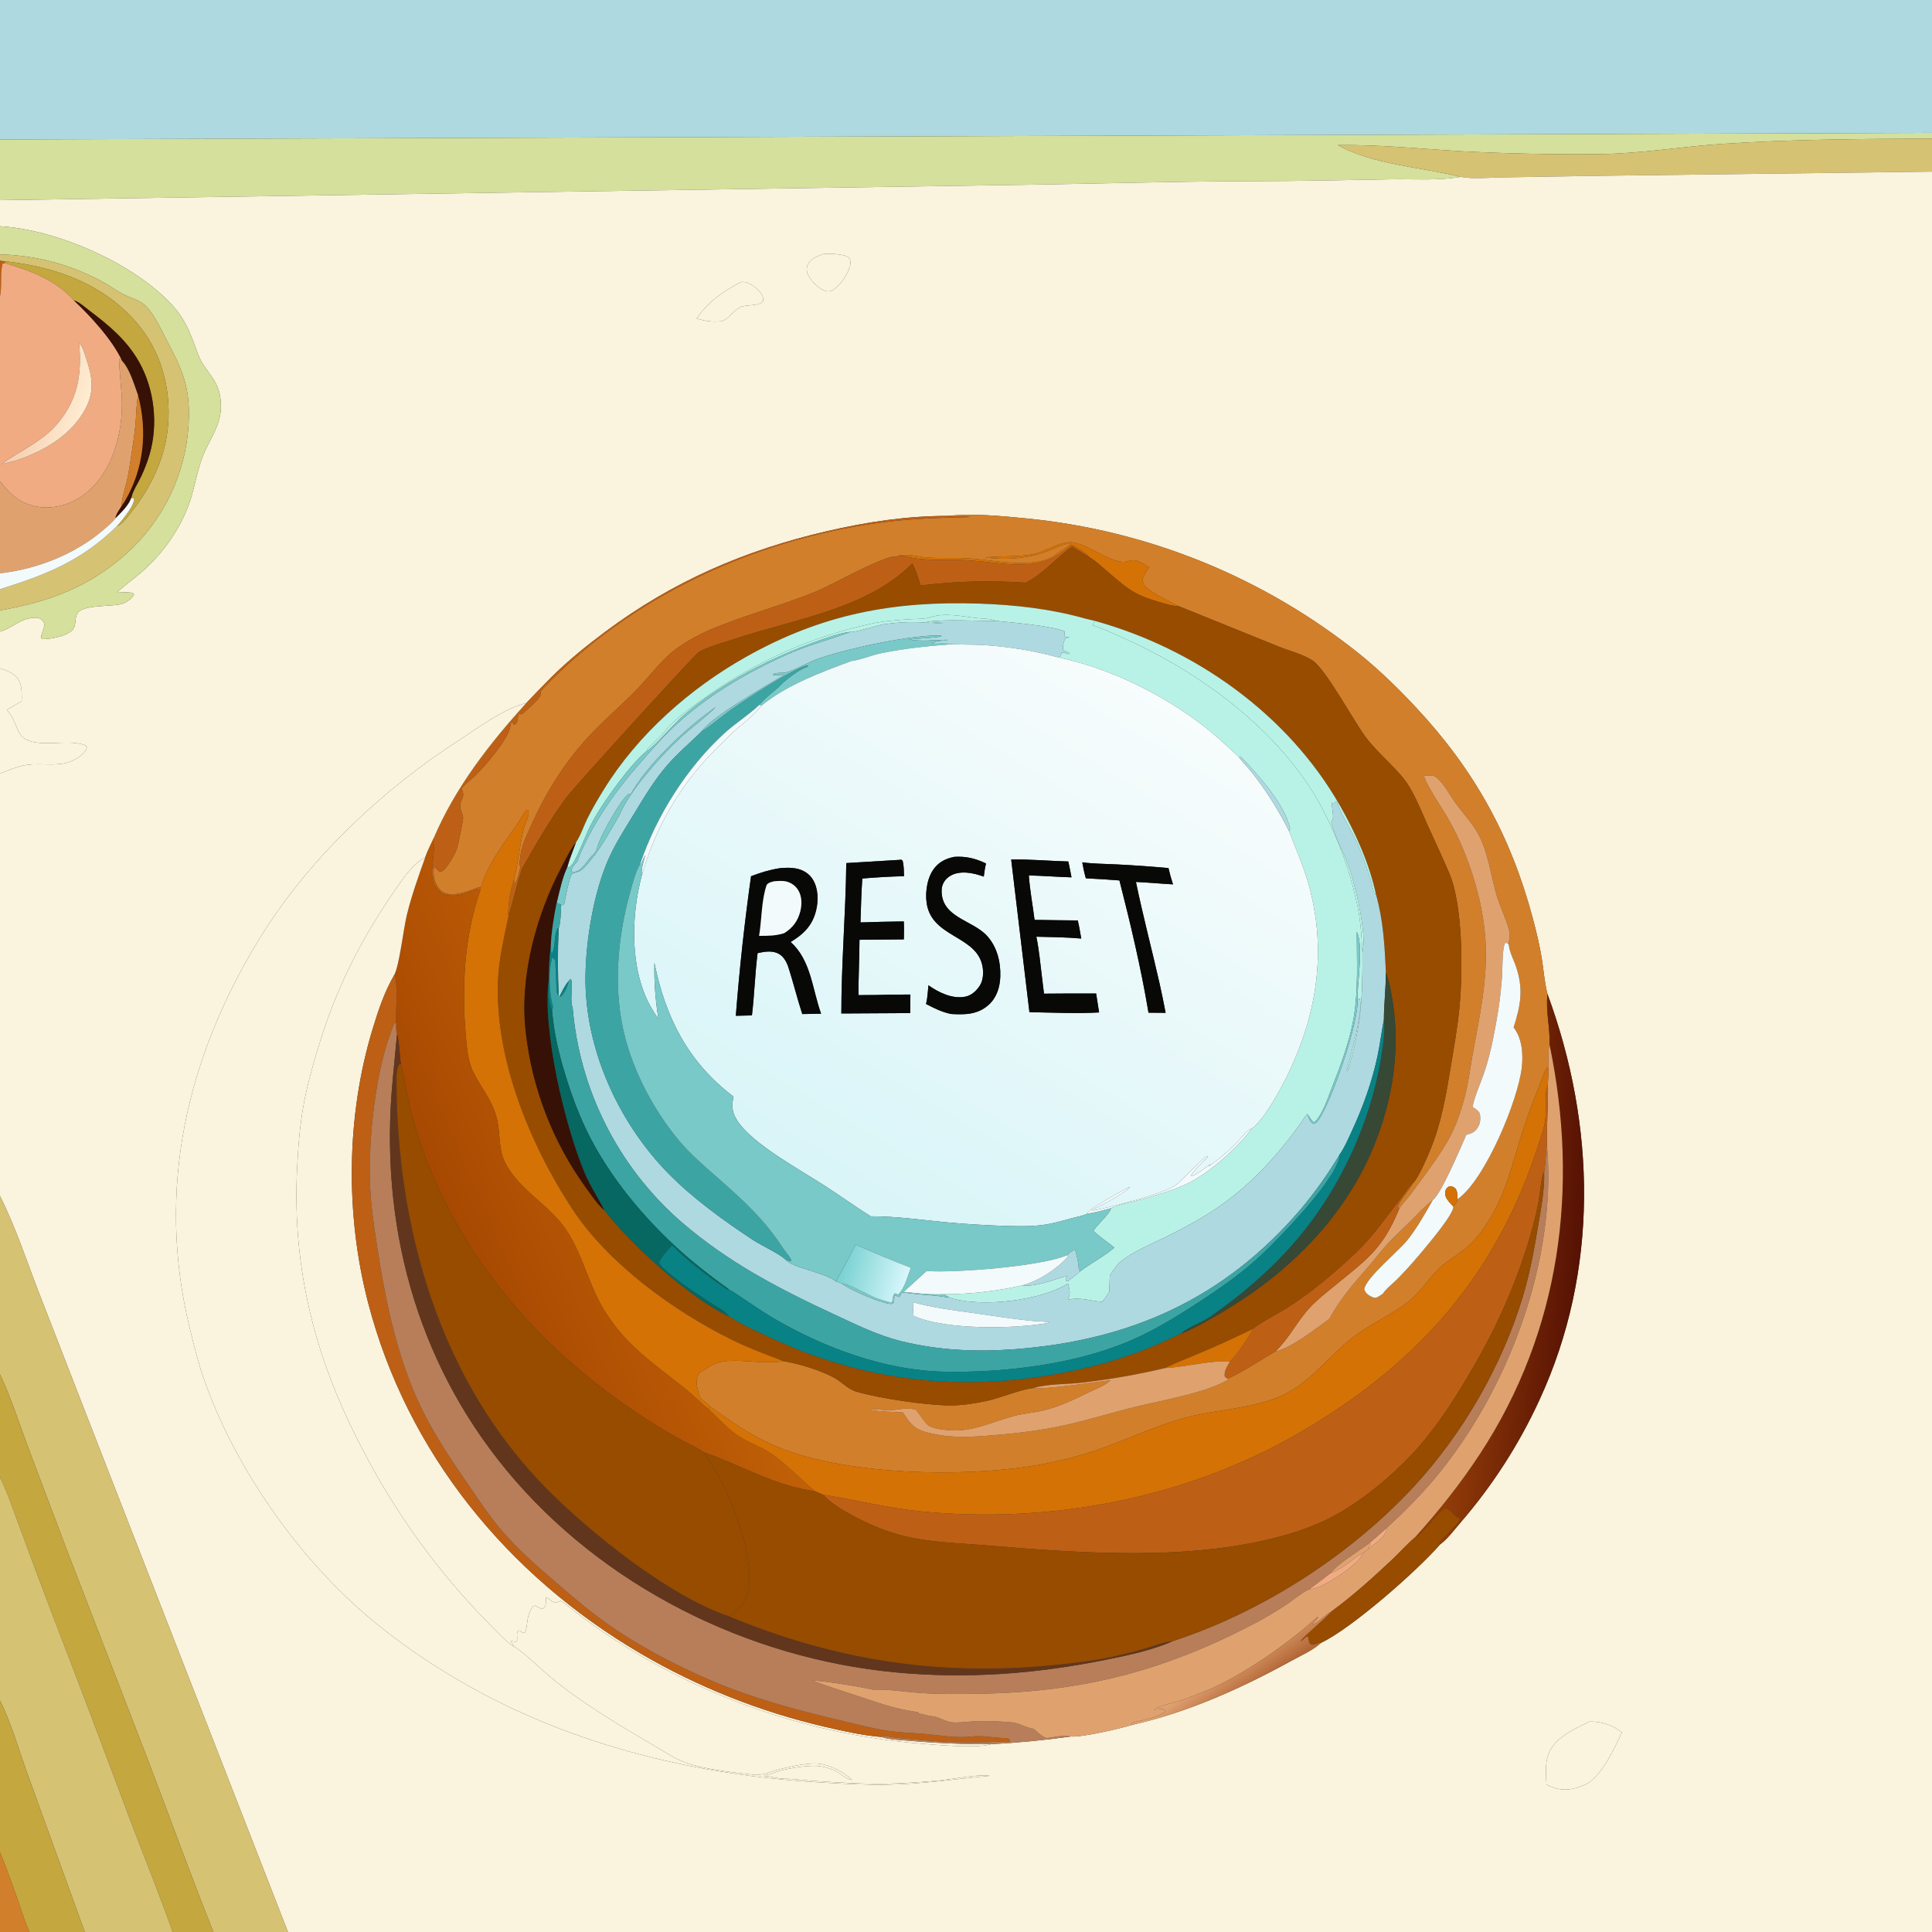 <?xml version="1.0" encoding="utf-8" ?>
<svg xmlns="http://www.w3.org/2000/svg" xmlns:xlink="http://www.w3.org/1999/xlink" width="1024" height="1024">
	<rect width="100%" height="100%" fill="#333333" stroke="none"/>
	<path fill="#AED9E0" d="M0 0L1024 0L1024 70.42L0 73.936L0 0Z"/>
	<path fill="#D4E09B" d="M0 73.936L1024 70.42L1024 73.52C987.12 73.592 950.423 73.827 913.61 76.21C891.742 77.626 870.234 81.389 848.247 81.679C824.066 81.946 799.883 81.464 775.732 80.234C753.491 78.945 731.394 76.623 709.073 76.903C727.924 87.416 753.448 88.51 774.08 93.749C762.353 95.831 749.203 94.813 737.263 95.031C713.247 95.47 689.319 95.984 665.293 96.027C619.528 96.108 573.765 97.635 528.001 98.162L0 106.1L0 73.936Z"/>
	<path fill="#D6C273" d="M709.073 76.903C731.394 76.623 753.491 78.945 775.732 80.234C799.883 81.464 824.066 81.946 848.247 81.679C870.234 81.389 891.742 77.626 913.61 76.21C950.423 73.827 987.12 73.592 1024 73.52L1024 90.973L846.875 93.181L796.545 94.02C789.499 94.102 780.942 95.019 774.08 93.749C753.448 88.51 727.924 87.416 709.073 76.903Z"/>
	<path fill="#FAF3DD" d="M774.08 93.749C780.942 95.019 789.499 94.102 796.545 94.02L846.875 93.181L1024 90.973L1024 1024L152.621 1024L53.54 769.827L20.82 685.667C14.201 668.548 8.219 650.305 0 633.902L0 410.073C4.655 408.179 9.202 406.115 14.219 405.399C22.803 404.172 32.229 406.997 40.186 402.292C42.468 400.943 45.443 398.747 46.077 396.1L45.359 395.141C39.315 392.366 28.373 394.336 21.454 393.791C6.848 392.64 11.398 385.354 3.688 376.281C6.188 374.613 8.895 373.17 11.499 371.666C11.515 368.062 11.764 364.177 10.123 360.861C8.148 356.871 3.948 355.509 0 354.226L0 334.747C5.102 333.446 9.161 329.483 14.378 328.043C16.572 327.437 19.999 326.831 21.976 328.335C25.505 331.019 21.697 334.957 21.774 338.224L22.707 338.752C27.045 338.616 33.414 337.529 37.042 335.042C40.95 332.362 39.264 329.284 40.706 325.63C42.911 320.043 59.774 321.851 64.936 319.962C67.328 319.087 69.901 317.366 71.026 315.016L70.471 314.359C67.782 313.612 64.686 314.037 61.913 314.136C65.931 310.253 70.675 307.034 74.903 303.362C86.963 292.888 97.052 278.373 101.532 262.954C103.62 255.769 104.899 248.261 107.69 241.293C110.999 233.029 116.483 226.355 117.016 217.092C117.241 213.188 116.822 209.21 115.425 205.538C113.389 200.187 109.357 196.31 106.627 191.399C105.208 188.848 104.309 185.874 103.29 183.143C100.407 175.42 97.579 168.804 92.049 162.58C71.809 139.799 30.278 121.698 0 119.909L0 106.1L528.001 98.162C573.765 97.635 619.528 96.108 665.293 96.027C689.319 95.984 713.247 95.47 737.263 95.031C749.203 94.813 762.353 95.831 774.08 93.749ZM502.305 273.437C480.755 273.413 459.282 276.667 438.331 281.528C394.678 291.655 356.567 308.105 320.575 335.012C310.578 342.486 300.938 350.264 292.087 359.081C287.651 363.554 283.262 368.074 278.923 372.642C268.107 375.247 255.644 384.111 246.345 390.312C239.758 394.704 233.033 399.005 226.641 403.673C192.067 428.921 159.839 461.025 137.436 497.649C98.746 560.901 82.789 630.449 100.437 703.449C102.762 713.068 105.151 722.654 108.451 731.992C123.917 775.756 154.383 820.167 188.727 851.309C203.871 865.041 220.278 876.738 237.706 887.369C297.518 923.853 367.106 941.014 436.597 944.844C447.935 945.468 459.475 946.133 470.828 945.908C488.901 945.549 506.565 942.913 524.513 941.236C519.819 940.063 503.799 943.184 497.722 943.728C488.595 944.581 479.443 945.14 470.281 945.406C456.992 945.676 443.296 944.68 430.027 943.84C425.371 943.545 420.498 942.759 415.858 942.789C412.3 942.812 408.769 941.461 405.16 941.382L405.551 940.833C405.718 940.813 405.886 940.794 406.053 940.772C407.365 940.599 408.391 940.357 409.606 939.836C415.001 937.52 427.071 935.638 432.958 935.992C436.006 936.176 439.018 937.004 441.841 938.144C444.273 939.126 449.469 943.693 451.627 943.361C446.652 938.65 438.104 934.442 431.215 934.684C425.154 934.896 418.872 936.357 412.986 937.792C408.657 938.847 404.081 941.203 399.622 940.671C388.714 939.369 374.101 937.945 363.988 934.442C357.871 932.323 351.738 928.18 346.157 924.907C327.509 913.971 307.922 902.376 291.3 888.503C288.342 886.035 274.964 873.429 272.441 872.816L270.836 869.883C271.806 869.853 272.265 869.953 273.173 870.22L274.034 869.746C274.362 867.77 273.602 866.318 274.45 864.477L275.271 864.123C276.394 864.939 276.763 865.624 278.196 865.399C279.519 862.787 279.191 858.852 280.246 855.848C280.882 854.036 281.295 852.797 282.548 851.31L283.688 850.985C283.879 851.117 284.064 851.257 284.26 851.382C285.241 852.005 286.256 852.368 287.339 852.764C288.392 852.315 288.645 852.115 289.055 850.995C289.467 849.866 289.284 847.816 289.296 846.588C291.462 847.476 292.19 849.067 294.576 849.498L295.403 849.15C296.556 848.673 296.084 848.845 297.232 848.5C301.291 851.112 304.851 854.363 308.734 857.221C315.837 862.449 323.25 867.574 330.729 872.245C377.297 901.173 429.968 918.848 484.56 923.865C494.503 924.681 515.58 926.724 524.193 924.732C524.537 924.653 524.876 924.553 525.213 924.452C539.405 923.712 553.556 922.351 567.628 920.371C572.898 920.976 594.201 916.094 599.907 914.25C629.782 907.569 658.119 894.74 684.813 880.062C689.511 877.479 696.173 874.535 700.052 870.8C716.46 863.048 751.022 832.646 763.271 818.583C767.025 815.892 770.685 810.993 773.724 807.434C790.863 787.705 805.097 765.629 815.994 741.875C847.541 673.543 845.935 596.64 820.202 526.852C818.617 520.759 818.175 514.223 817.17 507.997C815.999 500.74 814.224 493.497 812.321 486.397C800.649 442.852 781.287 407.937 750.569 375.047C741.189 365.003 731.498 355.503 720.813 346.846C669.904 305.973 608.148 280.891 543.157 274.691C529.913 273.394 515.556 272.047 502.305 273.437ZM436.61 134.595C433.372 135.744 429.598 136.938 428.117 140.356C427.308 142.223 427.539 144.153 428.418 145.954C429.909 149.004 434.087 153.067 437.394 154.186C438.5 154.561 439.486 154.415 440.611 154.253C445.002 151.777 449 146.135 450.433 141.28C450.844 139.888 451.026 138.616 450.36 137.263C449.891 136.311 448.936 135.835 447.95 135.559C444.579 134.617 440.081 134.297 436.61 134.595ZM392.967 149.443C383.182 154.284 375.618 159.742 369.252 168.758C373.948 170.301 377.591 170.73 382.498 170.262C386.435 169.021 388.562 164.569 392.427 162.776C395.608 161.3 402.198 162.452 404.394 159.729C404.717 158.343 404.46 157.392 403.756 156.184C402.151 153.429 398.325 150.238 395.15 149.592C394.388 149.437 393.736 149.397 392.967 149.443ZM842.398 912.487C834.305 916.571 823.55 921.039 820.471 930.367C818.869 935.218 819.452 940.812 819.637 945.84C824.808 948.614 829.962 949.274 835.633 947.616C837.84 946.821 840.332 946.08 842.256 944.712C849.746 939.385 855.432 927.152 859.303 918.893L859.599 918.25C855.039 914.249 848.447 912.333 842.398 912.487Z"/>
	<path fill="#D4E09B" d="M0 119.909C30.278 121.698 71.809 139.799 92.049 162.58C97.579 168.804 100.407 175.42 103.29 183.143C104.309 185.874 105.208 188.848 106.627 191.399C109.357 196.31 113.389 200.187 115.425 205.538C116.822 209.21 117.241 213.188 117.016 217.092C116.483 226.355 110.999 233.029 107.69 241.293C104.899 248.261 103.62 255.769 101.532 262.954C97.052 278.373 86.963 292.888 74.903 303.362C70.675 307.034 65.931 310.253 61.913 314.136C64.686 314.037 67.782 313.612 70.471 314.359L71.026 315.016C69.901 317.366 67.328 319.087 64.936 319.962C59.774 321.851 42.911 320.043 40.706 325.63C39.264 329.284 40.95 332.362 37.042 335.042C33.414 337.529 27.045 338.616 22.707 338.752L21.774 338.224C21.697 334.957 25.505 331.019 21.976 328.335C19.999 326.831 16.572 327.437 14.378 328.043C9.161 329.483 5.102 333.446 0 334.747L0 323.513C25.763 319.015 46.932 311.278 66.819 293.602C86.398 276.069 98.294 251.536 99.934 225.304C101.094 204.804 96.648 196.083 87.436 178.521C84.597 173.11 81.841 167.041 77.633 162.539C74.306 158.98 69.045 157.943 64.812 155.694C60.978 153.658 57.5 150.976 53.65 148.956C36.515 139.968 19.324 135.432 0 134.823L0 119.909Z"/>
	<path fill="#FAF3DD" d="M440.611 154.253C439.486 154.415 438.5 154.561 437.394 154.186C434.087 153.067 429.909 149.004 428.418 145.954C427.539 144.153 427.308 142.223 428.117 140.356C429.598 136.938 433.372 135.744 436.61 134.595C440.081 134.297 444.579 134.617 447.95 135.559C448.936 135.835 449.891 136.311 450.36 137.263C451.026 138.616 450.844 139.888 450.433 141.28C449 146.135 445.002 151.777 440.611 154.253Z"/>
	<path fill="#D6C273" d="M0 134.823C19.324 135.432 36.515 139.968 53.65 148.956C57.5 150.976 60.978 153.658 64.812 155.694C69.045 157.943 74.306 158.98 77.633 162.539C81.841 167.041 84.597 173.11 87.436 178.521C96.648 196.083 101.094 204.804 99.934 225.304C98.294 251.536 86.398 276.069 66.819 293.602C46.932 311.278 25.763 319.015 0 323.513L0 312.284C24.34 304.671 43.218 297.32 62.036 278.808C62.804 278.618 63.215 278.393 63.861 277.893C66.167 276.111 68.211 273.201 70.022 270.901C79.635 258.692 86.792 244.182 88.744 228.629C91.176 209.249 86.601 188.892 74.4 173.474C56.696 151.102 30.515 141.609 2.971 138.524L0 138.224L0 134.823Z"/>
	<path fill="#BD6015" d="M0 138.224L2.971 138.524L2.483 139.461L1.338 139.799C-0.059 145.34 1.167 151.491 0 157.156L0 138.224Z"/>
	<path fill="#C4A73E" d="M2.971 138.524C30.515 141.609 56.696 151.102 74.4 173.474C86.601 188.892 91.176 209.249 88.744 228.629C86.792 244.182 79.635 258.692 70.022 270.901C68.211 273.201 66.167 276.111 63.861 277.893C63.215 278.393 62.804 278.618 62.036 278.808C62.479 278.324 62.908 277.848 63.319 277.336C65.492 274.637 71.407 267.704 71.059 264.164L69.588 263.902C70.143 260.548 73.277 255.806 74.768 252.611C76.574 248.741 78.133 244.801 79.315 240.694C83.901 224.771 81.823 206.198 73.669 191.78C67.118 180.196 57.548 172.28 47.088 164.414C44.754 162.659 41.982 160.027 39.163 159.228C29.936 148.561 15.634 143.219 2.483 139.461L2.971 138.524Z"/>
	<path fill="#F0AB83" d="M0 157.156C1.167 151.491 -0.059 145.34 1.338 139.799L2.483 139.461C15.634 143.219 29.936 148.561 39.163 159.228C48.063 167.571 59.803 180.338 64.82 191.42L63.142 190.007C62.865 191.148 64.317 206.69 64.505 209.759C65.698 229.211 59.233 253.414 41.621 264.141C34.772 268.312 26.101 270.058 18.221 268.219C10.389 266.391 5.919 262.4 1.025 256.271C0.443 255.542 0.718 255.837 0 255.222L0 157.156ZM41.936 181.837C43.404 197.806 41.432 211.211 30.999 223.895C22.505 234.222 11.241 238.39 0.823 246.001C3.344 245.372 5.883 244.779 8.392 244.105C23.204 239.224 38.363 230.393 45.638 215.961C50.111 207.088 48.852 199.453 45.811 190.47C45.068 188.276 43.82 183.291 41.936 181.837Z"/>
	<path fill="#FAF3DD" d="M369.252 168.758C375.618 159.742 383.182 154.284 392.967 149.443C393.736 149.397 394.388 149.437 395.15 149.592C398.325 150.238 402.151 153.429 403.756 156.184C404.46 157.392 404.717 158.343 404.394 159.729C402.198 162.452 395.608 161.3 392.427 162.776C388.562 164.569 386.435 169.021 382.498 170.262C377.591 170.73 373.948 170.301 369.252 168.758Z"/>
	<path fill="#371105" d="M39.163 159.228C41.982 160.027 44.754 162.659 47.088 164.414C57.548 172.28 67.118 180.196 73.669 191.78C81.823 206.198 83.901 224.771 79.315 240.694C78.133 244.801 76.574 248.741 74.768 252.611C73.277 255.806 70.143 260.548 69.588 263.902C68.132 268.092 64.177 271.63 61.166 274.758C61.23 272.722 63.401 269.934 64.438 268.157C65.1 267.299 65.676 266.435 66.224 265.5C76.264 248.387 78.213 228.6 73.2 209.576C71.167 204.062 68.842 195.756 64.82 191.42C59.803 180.338 48.063 167.571 39.163 159.228Z"/>
	<defs>
		<linearGradient id="gradient_0" gradientUnits="userSpaceOnUse" x1="15.242" y1="212.197" x2="43.431" y2="220.969">
			<stop offset="0" stop-color="#F6CFB1"/>
			<stop offset="1" stop-color="#FFECD1"/>
		</linearGradient>
	</defs>
	<path fill="url(#gradient_0)" d="M0.823 246.001C11.241 238.39 22.505 234.222 30.999 223.895C41.432 211.211 43.404 197.806 41.936 181.837C43.82 183.291 45.068 188.276 45.811 190.47C48.852 199.453 50.111 207.088 45.638 215.961C38.363 230.393 23.204 239.224 8.392 244.105C5.883 244.779 3.344 245.372 0.823 246.001Z"/>
	<path fill="#DFA26E" d="M0 255.222C0.718 255.837 0.443 255.542 1.025 256.271C5.919 262.4 10.389 266.391 18.221 268.219C26.101 270.058 34.772 268.312 41.621 264.141C59.233 253.414 65.698 229.211 64.505 209.759C64.317 206.69 62.865 191.148 63.142 190.007L64.82 191.42C68.842 195.756 71.167 204.062 73.2 209.576C72.143 214.427 72.311 219.626 71.833 224.569C71.238 230.737 70.255 236.902 69.332 243.028C68.756 246.851 68.194 250.682 67.339 254.456C66.339 258.868 64.619 263.647 64.438 268.157C63.401 269.934 61.23 272.722 61.166 274.758C59.392 277.081 56.916 279.047 54.692 280.952C40.251 293.321 20.856 301.141 2.117 303.606C1.412 303.698 0.706 303.784 0 303.862L0 255.222Z"/>
	<path fill="#D27F2B" d="M73.2 209.576C78.213 228.6 76.264 248.387 66.224 265.5C65.676 266.435 65.1 267.299 64.438 268.157C64.619 263.647 66.339 258.868 67.339 254.456C68.194 250.682 68.756 246.851 69.332 243.028C70.255 236.902 71.238 230.737 71.833 224.569C72.311 219.626 72.143 214.427 73.2 209.576Z"/>
	<path fill="#F3FAFB" d="M69.588 263.902L71.059 264.164C71.407 267.704 65.492 274.637 63.319 277.336C62.908 277.848 62.479 278.324 62.036 278.808C43.218 297.32 24.34 304.671 0 312.284L0 303.862C0.706 303.784 1.412 303.698 2.117 303.606C20.856 301.141 40.251 293.321 54.692 280.952C56.916 279.047 59.392 277.081 61.166 274.758C64.177 271.63 68.132 268.092 69.588 263.902Z"/>
	<path fill="#D27F2B" d="M502.305 273.437C515.556 272.047 529.913 273.394 543.157 274.691C608.148 280.891 669.904 305.973 720.813 346.846C731.498 355.503 741.189 365.003 750.569 375.047C781.287 407.937 800.649 442.852 812.321 486.397C814.224 493.497 815.999 500.74 817.17 507.997C818.175 514.223 818.617 520.759 820.202 526.852C819.128 535.572 821.716 545.267 821.29 553.693C820.158 558.068 820.948 563.137 820.712 567.688C820.606 566.798 820.539 566.333 820.139 565.512C818.242 568.141 817.217 572.267 815.92 575.336C812.043 584.683 808.62 594.212 805.661 603.89C801.372 617.854 798.01 631.772 790.513 644.518C785.762 652.594 781.066 658.946 773.349 664.277C769.568 666.889 765.779 669.336 762.491 672.578C756.376 678.609 752.177 685.785 745.124 690.935C735.613 697.88 724.819 702.48 715.585 709.969C703.783 719.542 694.577 732.31 680.619 739.09C664.33 747.001 644.379 746.802 627 751.746C612.502 755.87 599.136 762.085 585.04 767.234C572.805 771.627 560.189 774.874 547.355 776.935C509.666 782.989 450.861 781.764 414.92 768.019C402.865 763.409 391.244 756.227 380.839 748.647C379.244 747.485 377.676 746.305 376.037 745.203C375.306 743.971 372.568 742.253 371.394 741.247C370.494 739.038 369.657 736.474 369.331 734.11C368.959 731.414 369.424 729.61 370.997 727.421C374.072 725.908 376.736 723.478 380.036 722.387C389.276 719.333 404.674 723.632 415.204 721.4L415.765 721.499C424.204 723.07 434.22 726.047 441.773 730.026C446.252 732.385 449.184 736.261 454.258 737.707C466.568 741.216 491.827 745.042 504.552 744.881C510.923 744.801 517.291 743.762 523.502 742.395C529.77 741.016 542.485 735.934 547.745 735.71C553.836 736.604 580.349 732.525 588.552 731.577C588.226 731.882 587.895 732.18 587.551 732.463C584.727 734.786 580.581 736.275 577.279 737.879C569.179 741.812 561.566 745.614 552.711 747.643C547.585 748.818 542.221 749.211 537.157 750.579C524.87 753.899 514.896 759.37 501.746 757.955C490.109 756.702 491.979 755.313 485.389 747.128C483.822 746.74 482.359 746.601 480.741 746.609C477.591 746.626 474.456 747.372 471.305 747.485C468.199 747.596 463.745 746.388 460.9 747.288C466.613 748.25 472.757 748.27 478.553 748.612C482.514 754.673 484.357 757.399 491.583 759.281C503.379 762.353 514.369 761.714 526.301 760.719C539.387 759.627 552.07 758.152 564.903 755.274C577.839 752.372 590.522 748.339 603.425 745.258C617.008 742.016 639.357 738.118 650.909 731.298L650.75 730.715C659.802 726.623 667.537 721.146 676.061 716.234C683.992 714.822 697.797 703.98 704.612 698.983C710.491 688.256 716.981 680.843 724.977 671.728C728.409 667.816 731.501 663.605 734.993 659.746C738.784 655.556 743.03 651.793 747.042 647.82C751.025 643.875 754.934 639.482 759.387 636.088C755.401 643.151 751.218 650.579 746.216 656.971C741.413 663.109 723.893 677.215 723.087 683.348C723.698 685.23 724.832 686.206 726.546 687.111C727.45 687.588 728.181 687.825 729.212 687.898C730.631 687.29 731.724 686.608 732.957 685.683C734.661 682.97 738.744 679.898 741.085 677.464C745.899 672.489 750.505 667.318 754.892 661.962C757.73 658.513 770.653 643.283 770.283 639.49C771.478 638.168 772.277 637.368 772.539 635.569C772.923 635.303 773.312 635.042 773.677 634.75C787.805 623.436 804.504 583.391 806.563 565.846C807.385 558.838 806.782 550.253 802.249 544.581C806.11 532.48 807.605 523.937 803.285 511.671C802.18 508.532 800.157 504.665 799.775 501.408C799.743 501.136 799.72 500.863 799.693 500.591C799.685 500.355 799.649 500.119 799.669 499.885C799.81 498.211 800.316 496.674 800.184 494.945C799.879 490.948 795.193 480.622 793.733 476.046C789.936 464.152 789.017 450.858 782.334 440.06C779.131 434.885 774.982 430.517 771.425 425.615C768.26 421.254 765.394 415.298 761.112 411.901C759.544 410.657 756.691 411.047 754.824 411.178C754.872 411.424 754.914 411.67 754.968 411.915C755.799 415.685 765.462 430.112 768.005 434.679C771.059 440.094 773.755 445.703 776.078 451.469C782.164 466.558 786.376 482.706 787.375 498.976C788.614 519.135 784.085 539.317 780.507 559.036C779.124 566.656 778.188 574.621 776.155 582.083C773.937 590.224 771.297 597.96 766.994 605.266C761.292 614.95 754.242 624.06 747.596 633.12C745.773 635.606 743.181 638.058 741.635 640.638L740.886 639.736C741.252 636.886 747.187 630.498 748.875 627.113C751.678 624.626 756.609 612.992 758.22 609.08C763.992 595.073 766.585 579.601 769.038 564.736C770.768 554.25 772.638 543.734 773.622 533.146C775.358 514.451 775.343 479.834 768.214 463.018C764.54 454.351 760.476 445.78 756.599 437.196C753.58 430.51 750.778 423.392 747.024 417.097C741.545 407.909 730.552 399.818 723.792 390.624C717.231 381.701 702.941 355.237 695.966 350.294C691.346 347.019 683.281 344.972 677.844 342.755L624.61 321.239C619.451 318.571 614.058 316.07 609.29 312.742C607.86 311.632 606.047 310.255 605.721 308.336C605.282 305.756 607.704 302.734 608.992 300.649C597.761 293.203 600.192 299.567 592.053 297.271C584.322 295.089 577.328 289.453 569.592 287.671C562.611 286.062 554.637 292.354 547.779 293.678C539.079 295.358 530.613 294.5 521.976 295.476C532.975 296.988 544.643 296.037 555.104 292.211C559.145 290.733 563.274 288.499 567.518 287.792C566.538 289.534 563.601 290.919 561.948 292.102C560.448 293.175 558.997 294.488 557.35 295.328C545.434 301.4 526.306 296.722 513.449 295.946C506.092 295.502 498.683 296.023 491.327 295.509C486.009 295.137 479.767 292.797 474.822 295.022C469.412 293.969 440.269 310.341 432.947 313.351C414.421 320.969 394.829 325.948 376.354 333.797C370.717 336.192 365.151 339.251 360.079 342.68C351.381 348.559 344.774 357.994 337.489 365.5C330.242 372.967 322.331 379.76 315.049 387.183C301.816 400.671 290.986 416.971 283.105 434.121C280.585 439.606 277.296 446.035 276.112 451.942C275.942 452.79 275.846 453.637 275.746 454.496C275.533 456.331 274.998 457.911 275.88 459.597C275.056 462.503 274.532 465.782 273.062 468.424C272.335 467.592 272.526 467.291 272.466 466.223C274.582 457.533 275.437 448.607 277.387 439.881C278.054 436.894 281.09 432.11 279.973 429.32L279.065 429.196C277.147 431.571 275.874 434.28 274.145 436.771C267.042 447 258.318 458.177 254.847 470.418C253.842 470.27 254.117 470.179 253.293 470.46C248.594 472.067 243.983 474.202 238.879 473.97C236.641 473.868 234.417 473.08 232.973 471.289C230.113 467.742 229.365 463.977 229.997 459.579L230.444 459.485C231.356 460.535 232.111 461.635 233.468 462.107C235.608 461.433 237.209 458.766 238.422 456.951C240.004 454.586 241.396 452.009 242.319 449.312C242.762 448.017 245.67 433.938 245.482 433.17C245.039 431.361 244.045 429.116 243.942 427.304C243.739 423.758 246.713 422.75 244.925 418.782C244.587 418.033 244.45 418.27 244.847 417.738C246.653 415.318 249.595 413.316 251.784 411.21C256.99 406.199 268.434 392.741 270.189 386.206C270.626 384.579 270.433 383.305 271.68 382.08C271.808 383.117 271.702 383.318 272.381 384.166C275.208 383.233 273.755 380.11 275.283 377.996L276.356 378.745C278.372 377.174 285.382 370.975 286.272 368.916C287.238 366.68 285.468 367.402 288.308 364.445C334.461 316.388 399.012 286.514 464.619 277.262C481.297 274.91 497.778 274.385 514.575 274.022C510.537 273.508 506.38 273.752 502.305 273.437Z"/>
	<path fill="#BD6015" d="M278.923 372.642C283.262 368.074 287.651 363.554 292.087 359.081C300.938 350.264 310.578 342.486 320.575 335.012C356.567 308.105 394.678 291.655 438.331 281.528C459.282 276.667 480.755 273.413 502.305 273.437C506.38 273.752 510.537 273.508 514.575 274.022C497.778 274.385 481.297 274.91 464.619 277.262C399.012 286.514 334.461 316.388 288.308 364.445C285.468 367.402 287.238 366.68 286.272 368.916C285.382 370.975 278.372 377.174 276.356 378.745L275.283 377.996C273.755 380.11 275.208 383.233 272.381 384.166C271.702 383.318 271.808 383.117 271.68 382.08C270.433 383.305 270.626 384.579 270.189 386.206C268.434 392.741 256.99 406.199 251.784 411.21C249.595 413.316 246.653 415.318 244.847 417.738C244.45 418.27 244.587 418.033 244.925 418.782C246.713 422.75 243.739 423.758 243.942 427.304C244.045 429.116 245.039 431.361 245.482 433.17C245.67 433.938 242.762 448.017 242.319 449.312C241.396 452.009 240.004 454.586 238.422 456.951C237.209 458.766 235.608 461.433 233.468 462.107C232.111 461.635 231.356 460.535 230.444 459.485L229.997 459.579C229.365 463.977 230.113 467.742 232.973 471.289C234.417 473.08 236.641 473.868 238.879 473.97C243.983 474.202 248.594 472.067 253.293 470.46C254.117 470.179 253.842 470.27 254.847 470.418L254.701 471.485C251.056 470.724 244.771 476.862 234.543 473.902C234.092 473.543 233.651 473.172 233.22 472.79C227.032 467.256 229.157 460.295 229.788 453.057C230.04 450.171 229.92 447.327 229.789 444.439C241.228 417.444 259.388 394.204 278.923 372.642Z"/>
	<path fill="#D47206" d="M474.822 295.022C479.767 292.797 486.009 295.137 491.327 295.509C498.683 296.023 506.092 295.502 513.449 295.946C526.306 296.722 545.434 301.4 557.35 295.328C558.997 294.488 560.448 293.175 561.948 292.102C563.601 290.919 566.538 289.534 567.518 287.792C563.274 288.499 559.145 290.733 555.104 292.211C544.643 296.037 532.975 296.988 521.976 295.476C530.613 294.5 539.079 295.358 547.779 293.678C554.637 292.354 562.611 286.062 569.592 287.671C577.328 289.453 584.322 295.089 592.053 297.271C600.192 299.567 597.761 293.203 608.992 300.649C607.704 302.734 605.282 305.756 605.721 308.336C606.047 310.255 607.86 311.632 609.29 312.742C614.058 316.07 619.451 318.571 624.61 321.239C621.008 321.306 616.934 319.797 613.466 318.806C599.638 314.853 595.907 310.486 585.309 301.504C583.024 299.568 580.524 297.241 577.975 295.693C577.794 295.584 577.61 295.478 577.428 295.371C574.908 292.48 571.421 290.624 568.088 288.818C563.126 292.599 558.391 296.352 552.2 297.898C539.265 301.127 524.148 297.416 511.02 296.86C502.531 296.5 493.645 297.143 485.244 295.971C484.211 295.83 483.189 295.62 482.184 295.344C479.601 294.196 477.533 294.689 474.822 295.022Z"/>
	<path fill="#BD6015" d="M275.88 459.597C274.998 457.911 275.533 456.331 275.746 454.496C275.846 453.637 275.942 452.79 276.112 451.942C277.296 446.035 280.585 439.606 283.105 434.121C290.986 416.971 301.816 400.671 315.049 387.183C322.331 379.76 330.242 372.967 337.489 365.5C344.774 357.994 351.381 348.559 360.079 342.68C365.151 339.251 370.717 336.192 376.354 333.797C394.829 325.948 414.421 320.969 432.947 313.351C440.269 310.341 469.412 293.969 474.822 295.022C477.533 294.689 479.601 294.196 482.184 295.344C483.189 295.62 484.211 295.83 485.244 295.971C493.645 297.143 502.531 296.5 511.02 296.86C524.148 297.416 539.265 301.127 552.2 297.898C558.391 296.352 563.126 292.599 568.088 288.818C571.421 290.624 574.908 292.48 577.428 295.371C574.332 293.541 571.3 291.609 568.207 289.778C559.718 295.734 553.01 304.11 543.664 308.845C524.094 307.555 507.454 308.008 487.958 310.309C486.674 306.332 485.45 302.353 483.553 298.614C459.818 322.767 420.751 328.177 389.758 338.536C383.641 340.581 376.128 342.437 370.502 345.521C368.487 346.625 304.795 416.588 300.51 422.312C291.526 434.311 284.03 447.524 276.625 460.529C274.041 468.639 272.215 476.969 269.616 485.047L269.331 484.579C269.432 478.751 270.459 471.712 272.466 466.223C272.526 467.291 272.335 467.592 273.062 468.424C274.532 465.782 275.056 462.503 275.88 459.597Z"/>
	<path fill="#974C00" d="M568.207 289.778C571.3 291.609 574.332 293.541 577.428 295.371C577.61 295.478 577.794 295.584 577.975 295.693C580.524 297.241 583.024 299.568 585.309 301.504C595.907 310.486 599.638 314.853 613.466 318.806C616.934 319.797 621.008 321.306 624.61 321.239L677.844 342.755C683.281 344.972 691.346 347.019 695.966 350.294C702.941 355.237 717.231 381.701 723.792 390.624C730.552 399.818 741.545 407.909 747.024 417.097C750.778 423.392 753.58 430.51 756.599 437.196C760.476 445.78 764.54 454.351 768.214 463.018C775.343 479.834 775.358 514.451 773.622 533.146C772.638 543.734 770.768 554.25 769.038 564.736C766.585 579.601 763.992 595.073 758.22 609.08C756.609 612.992 751.678 624.626 748.875 627.113C746.525 628.957 744.918 632.108 743.049 634.483C735.374 644.238 728.175 654.925 719.158 663.498C708.289 673.831 696.659 683.775 684.137 692.021C678.277 695.88 669.357 700.147 664.314 704.208C654.868 708.843 645.291 713.206 635.595 717.292C629.598 719.867 623.358 722.156 617.534 725.096C602.985 728.538 588.245 731.12 573.392 732.827C565.2 733.826 555.545 733.326 547.745 735.71C542.485 735.934 529.77 741.016 523.502 742.395C517.291 743.762 510.923 744.801 504.552 744.881C491.827 745.042 466.568 741.216 454.258 737.707C449.184 736.261 446.252 732.385 441.773 730.026C434.22 726.047 424.204 723.07 415.765 721.499L415.204 721.4C405.989 717.942 396.906 714.514 388.055 710.179C357.132 695.033 322.139 669.565 303.179 640.565C280.688 606.164 261.971 560.591 263.976 518.88C264.523 507.49 267.332 496.192 269.616 485.047C272.215 476.969 274.041 468.639 276.625 460.529C284.03 447.524 291.526 434.311 300.51 422.312C304.795 416.588 368.487 346.625 370.502 345.521C376.128 342.437 383.641 340.581 389.758 338.536C420.751 328.177 459.818 322.767 483.553 298.614C485.45 302.353 486.674 306.332 487.958 310.309C507.454 308.008 524.094 307.555 543.664 308.845C553.01 304.11 559.718 295.734 568.207 289.778ZM575.004 327.804C556.848 322.685 537.994 320.575 519.183 319.934C473.631 318.38 435.829 325.496 395.734 347.982C365.845 364.744 338.017 389.259 319.98 418.572C316.837 423.681 313.725 428.899 311.107 434.298C309.268 438.09 307.641 443.111 305.256 446.513C302.266 450.326 299.959 455.152 297.696 459.442C284.13 485.158 275.236 517.919 278.669 547.039C281.996 576.856 293.002 605.299 310.611 629.59C313.493 633.49 316.686 638.472 320.4 641.527C334.49 659.617 365.79 688.293 386.63 697.84C394.095 702.62 402.456 706.226 410.488 709.933C461.956 733.683 515.73 738.159 571.003 726.047C590.038 721.981 608.475 715.5 625.867 706.76C626.321 706.622 626.772 706.47 627.214 706.295C634.358 703.467 641.517 699.168 648.138 695.267C681.027 675.886 709.945 647.976 725.857 612.785C737.225 587.645 742.465 559.368 738.323 532.004C737.485 526.471 736.507 520.578 734.52 515.324C733.925 501.432 733.142 487.355 729.261 473.929C725.767 457.65 718.427 441.387 710.208 426.979C682.598 378.575 633.3 343.644 580.091 329.025L575.004 327.804Z"/>
	<path fill="#B8F2E6" d="M305.256 446.513C307.641 443.111 309.268 438.09 311.107 434.298C313.725 428.899 316.837 423.681 319.98 418.572C338.017 389.259 365.845 364.744 395.734 347.982C435.829 325.496 473.631 318.38 519.183 319.934C537.994 320.575 556.848 322.685 575.004 327.804L580.091 329.025L579.243 331.422C585.271 333.456 591.14 336.243 596.936 338.859C638.668 357.696 681.943 390.166 702.621 431.963C709.398 445.662 715.349 461.002 718.467 475.968C720.96 484.802 721.619 495.428 722.088 504.603C722.375 528.35 721.347 545.022 714.183 567.969L713.847 567.446C715.656 559.717 722.793 536.024 720.645 529.315L719.42 529.807C719.405 521.643 722.828 500.598 719.102 493.928C719.132 508.919 719.996 524.986 717.424 539.79C715.28 552.134 710.541 564.76 705.962 576.384C703.808 581.851 701.293 589.851 697.349 594.145C696.914 594.619 696.99 594.496 696.323 594.816C694.768 593.642 694.248 592.159 693.085 590.688L692.673 590.456C680.207 609.067 664.353 627.03 645.749 639.774C636.828 645.885 627.536 650.832 617.871 655.631C609.837 659.62 600.467 663.238 593.568 669.015C591.389 670.84 589.78 673.8 588.214 676.161C588.102 679 588.014 681.839 587.948 684.679C586.759 686.584 585.621 688.312 584.099 689.976C578.583 689.613 572.112 687.393 566.774 688.821L566.094 688.31C567.692 685.499 566.758 683.371 566.079 680.268C551.442 689.433 521.623 692.715 505.237 688.399C504.439 688.188 503.758 687.915 503.003 687.587L500.246 685.974C514.271 685.943 528.25 684.361 541.927 681.255C549.536 682.161 558.543 678.036 565.887 676.209L564.761 677.96L565.057 678.845L566.138 678.945C568.237 677.222 570.513 675.683 572.49 673.826C578.338 669.422 585.062 666.035 590.598 661.271C586.997 658.164 582.915 655.76 579.533 652.365C581.565 649.019 588.252 643.374 588.911 640.319C594.724 637.835 601.643 636.822 607.746 634.958C615.085 632.717 623.287 630.382 630.135 626.935C641.406 621.263 655.815 608.395 663.403 598.24C670.628 593.083 680.573 574.116 684.499 565.427C698.939 533.462 703.038 500.496 692.961 466.583C690.302 457.635 686.492 449.255 683.231 440.542C683.516 440.04 683.633 439.552 683.792 439C680.564 425.675 667.004 410.839 657.491 400.957L656.426 401.033C650.236 395.299 644.147 389.542 637.438 384.404C615.372 367.506 587.886 354.079 560.611 348.366C561.187 348.259 561.69 347.975 562.221 347.734L562.607 346.159C564.053 345.201 565.079 347.086 566.879 346.522L566.474 345.822C565.568 345.504 564.48 345.246 563.775 344.571C563.324 344.139 563.309 343.107 563.362 342.503C563.441 341.589 564.146 338.68 564.958 338.15C565.479 337.809 566.201 338.197 566.924 337.669C566.3 337.636 565.234 337.712 564.67 337.496C563.621 337.095 564.56 335.67 564.071 334.469C556.278 331.578 536.443 329.933 527.65 329.042C524.878 327.753 522.039 328.019 519.057 327.724C510.825 326.91 501.101 324.455 493.023 327.166C489.853 328.23 485.2 327.972 481.81 328.217C474.971 328.711 468.108 329.146 461.401 330.656C429.931 337.545 400.189 350.76 373.982 369.497C367.292 374.223 360.631 378.951 354.793 384.76C353.451 386.096 352.517 387.643 351.252 389.011C348.552 391.929 345.41 394.321 342.81 397.381L342.83 397.971C333.88 405.296 319.553 425.237 313.979 435.645C310.902 441.392 308.801 447.434 305.985 453.261C305.264 454.755 303.007 459.766 301.291 459.677C301.079 459.666 300.889 459.537 300.688 459.467C301.901 455.107 303.726 450.78 305.256 446.513Z"/>
	<path fill="#B8F2E6" d="M527.65 329.042C515.557 329.203 502.988 328.072 490.964 329.533L500.04 330.24C495.141 330.416 490.398 329.872 485.524 329.747C480.01 329.607 473.7 330.105 468.247 330.91C465.094 331.375 452.543 335.499 450.681 334.911C445.169 335.508 439.304 337.695 434.065 339.524C408.932 348.295 381.919 362.113 361.693 379.682C358.308 382.623 345.49 396.975 342.83 397.971L342.81 397.381C345.41 394.321 348.552 391.929 351.252 389.011C352.517 387.643 353.451 386.096 354.793 384.76C360.631 378.951 367.292 374.223 373.982 369.497C400.189 350.76 429.931 337.545 461.401 330.656C468.108 329.146 474.971 328.711 481.81 328.217C485.2 327.972 489.853 328.23 493.023 327.166C501.101 324.455 510.825 326.91 519.057 327.724C522.039 328.019 524.878 327.753 527.65 329.042Z"/>
	<path fill="#AED9E0" d="M450.681 334.911C452.543 335.499 465.094 331.375 468.247 330.91C473.7 330.105 480.01 329.607 485.524 329.747C490.398 329.872 495.141 330.416 500.04 330.24L490.964 329.533C502.988 328.072 515.557 329.203 527.65 329.042C536.443 329.933 556.278 331.578 564.071 334.469C564.56 335.67 563.621 337.095 564.67 337.496C565.234 337.712 566.3 337.636 566.924 337.669C566.201 338.197 565.479 337.809 564.958 338.15C564.146 338.68 563.441 341.589 563.362 342.503C563.309 343.107 563.324 344.139 563.775 344.571C564.48 345.246 565.568 345.504 566.474 345.822L566.879 346.522C565.079 347.086 564.053 345.201 562.607 346.159L562.221 347.734C561.69 347.975 561.187 348.259 560.611 348.366C548.137 344.904 534.337 342.696 521.408 341.901C515.893 341.562 510.357 341.755 504.841 341.443C502.75 340.733 494.553 341.429 494.136 341.05C496.128 339.826 497.452 339.669 499.749 339.552L502.009 339.415L501.749 339.09C494.836 339.21 488.739 340.084 481.814 338.979C487.503 338.252 493.32 338.286 498.949 337.339L498.693 336.818C482.783 336.457 450.228 343.509 434.547 348.816C428.655 350.81 423.255 354.12 417.441 356.174C415.043 357.021 412.551 356.219 410.057 357.161L409.566 357.7C411.457 357.929 413.201 357.778 415.093 357.607L415.023 358.035C405.561 363.817 377.002 379.917 371.595 387.952C365.643 393.766 359.057 399.348 353.615 405.633C347.031 413.237 341.983 421.59 336.796 430.152C331.975 438.106 326.699 446.134 322.855 454.611C314.807 472.357 310.603 497.603 310.32 517.168C309.766 555.459 327.602 594.741 354.146 621.845C367.174 635.149 383.577 646.979 399.087 657.204C403.102 659.85 413.876 664.938 416.444 667.719C419.74 671.886 437.746 674.62 442.985 679.135C444.012 679.503 445.039 679.914 446.084 680.224C449.345 683.261 468.499 691.449 472.519 691.082C473.267 691.014 473.383 690.648 473.857 690.139C473.928 689.041 473.983 687.941 474.021 686.841L474.553 686.595L476.501 687.461C478.062 686.263 476.967 684.728 479.456 685.106C485.216 685.983 490.703 686.26 496.473 686.812C498.63 687.018 500.849 687.6 503.003 687.587C503.758 687.915 504.439 688.188 505.237 688.399C521.623 692.715 551.442 689.433 566.079 680.268C566.758 683.371 567.692 685.499 566.094 688.31L566.774 688.821C572.112 687.393 578.583 689.613 584.099 689.976C585.621 688.312 586.759 686.584 587.948 684.679C588.014 681.839 588.102 679 588.214 676.161C589.78 673.8 591.389 670.84 593.568 669.015C600.467 663.238 609.837 659.62 617.871 655.631C627.536 650.832 636.828 645.885 645.749 639.774C664.353 627.03 680.207 609.067 692.673 590.456L693.085 590.688C693.594 592.544 694.313 594.54 695.964 595.644C697.368 595.423 697.809 594.97 698.656 593.822C705.755 584.211 720.741 540.361 719.42 529.807L720.645 529.315C722.793 536.024 715.656 559.717 713.847 567.446L714.183 567.969C721.347 545.022 722.375 528.35 722.088 504.603C724.662 495.388 718.204 468.529 714.774 459.069C712.135 451.788 707.727 443.867 705.732 436.516C705.268 434.803 706.09 435.175 706.417 433.817C706.854 432.003 705.899 427.51 705.775 425.441C706.861 425.743 706.272 425.676 707.548 425.561L707.834 424.624L708.481 424.994C711.407 432.961 716.575 440.11 719.861 447.987C722.265 453.749 724.707 460.305 726.496 466.278C727.229 468.724 727.485 471.147 728.499 473.522L729.261 473.929C733.142 487.355 733.925 501.432 734.52 515.324C734.586 523.685 733.515 531.972 733.49 540.288C732.254 546.855 731.453 553.479 730.054 560.017C727.169 573.493 722.409 586.72 716.622 599.224C714.755 603.259 712.626 608.301 710.045 611.919C703.932 622.152 697.007 631.879 689.337 641.004C648.817 688.253 599.351 710.483 537.703 715.112C517.413 716.635 497.496 715.751 477.682 710.849C465.167 707.754 454.033 702.191 442.42 696.804C412.518 682.934 385.912 669.075 360.796 647.382C327.686 618.426 307.137 577.727 303.495 533.893C302.298 531.273 303.096 525.57 303.06 522.628C303.044 521.326 303.278 519.796 302.334 518.866L301.354 519.999C299.209 522.566 297.747 525.837 296.178 528.793C295.568 516.453 295.527 504.462 296.094 492.11C297.326 488.94 297.116 483.107 297.449 479.582L298.409 479.75L299.113 478.924C299.331 476.865 302.059 464.306 302.989 463.28C303.538 462.675 306.772 462.102 307.679 461.475C310.559 459.484 313.118 455.725 315.304 453.025C320.126 446.562 324.076 439.262 328.166 432.319C328.238 432.13 328.301 431.938 328.381 431.753C333.958 418.793 350.877 399.825 361.175 390.508C367.161 385.091 373.717 380.375 379.458 374.692C364.198 385.312 342.903 405.038 334.068 421.342L333.493 420.611C329.311 422.936 318.344 443.047 316.853 448.106C316.275 450.066 316.168 451.061 314.781 452.648C311.801 454.922 310.155 459.126 306.718 461.304C305.459 462.102 304.46 462.322 302.985 461.968C302.223 460.108 305.224 457.886 306.088 456.284C306.688 455.171 306.933 453.897 307.437 452.737C315.204 434.86 326.285 419.146 339.115 404.58C344.583 398.373 350.093 391.925 356.067 386.218C373.776 369.302 395.666 356.414 417.961 346.557C428.527 341.886 439.528 339.146 450.248 335.078L450.681 334.911ZM483.869 690.214C483.954 692.609 483.98 695.022 484.187 697.409C500.798 704.971 537.213 704.437 555.387 701.218L556.053 700.761C552.628 700.307 549.137 700.356 545.688 699.973C535.635 698.855 525.606 697.326 515.592 695.904C505.006 694.4 494.191 693.072 483.869 690.214Z"/>
	<path fill="#B8F2E6" d="M580.091 329.025C633.3 343.644 682.598 378.575 710.208 426.979C718.427 441.387 725.767 457.65 729.261 473.929L728.499 473.522C727.485 471.147 727.229 468.724 726.496 466.278C724.707 460.305 722.265 453.749 719.861 447.987C716.575 440.11 711.407 432.961 708.481 424.994L707.834 424.624L707.548 425.561C706.272 425.676 706.861 425.743 705.775 425.441C705.899 427.51 706.854 432.003 706.417 433.817C706.09 435.175 705.268 434.803 705.732 436.516C707.727 443.867 712.135 451.788 714.774 459.069C718.204 468.529 724.662 495.388 722.088 504.603C721.619 495.428 720.96 484.802 718.467 475.968C715.349 461.002 709.398 445.662 702.621 431.963C681.943 390.166 638.668 357.696 596.936 338.859C591.14 336.243 585.271 333.456 579.243 331.422L580.091 329.025Z"/>
	<path fill="#78C9C8" d="M342.83 397.971C345.49 396.975 358.308 382.623 361.693 379.682C381.919 362.113 408.932 348.295 434.065 339.524C439.304 337.695 445.169 335.508 450.681 334.911L450.248 335.078C439.528 339.146 428.527 341.886 417.961 346.557C395.666 356.414 373.776 369.302 356.067 386.218C350.093 391.925 344.583 398.373 339.115 404.58C326.285 419.146 315.204 434.86 307.437 452.737C306.933 453.897 306.688 455.171 306.088 456.284C305.224 457.886 302.223 460.108 302.985 461.968C304.46 462.322 305.459 462.102 306.718 461.304C310.155 459.126 311.801 454.922 314.781 452.648L315.304 453.025C313.118 455.725 310.559 459.484 307.679 461.475C306.772 462.102 303.538 462.675 302.989 463.28C302.059 464.306 299.331 476.865 299.113 478.924L298.409 479.75L297.449 479.582L295.04 478.476C296.605 472.174 297.929 465.361 300.688 459.467C300.889 459.537 301.079 459.666 301.291 459.677C303.007 459.766 305.264 454.755 305.985 453.261C308.801 447.434 310.902 441.392 313.979 435.645C319.553 425.237 333.88 405.296 342.83 397.971Z"/>
	<path fill="#78C9C8" d="M504.841 341.443C492.147 342.351 479.232 343.693 466.759 346.275C461.661 347.33 456.346 349.699 451.237 350.364C435.106 356.278 416.987 363.036 403.581 374.001L402.516 373.538C405.333 370.017 409.66 366.906 413.046 363.863C413.171 363.714 413.293 363.562 413.421 363.416C415.757 360.771 424.426 354.178 427.787 353.491L428.491 352.633C422.295 352.957 394.085 371.523 387.156 376.441C381.965 380.125 376.964 384.616 371.595 387.952C377.002 379.917 405.561 363.817 415.023 358.035L415.093 357.607C413.201 357.778 411.457 357.929 409.566 357.7L410.057 357.161C412.551 356.219 415.043 357.021 417.441 356.174C423.255 354.12 428.655 350.81 434.547 348.816C450.228 343.509 482.783 336.457 498.693 336.818L498.949 337.339C493.32 338.286 487.503 338.252 481.814 338.979C488.739 340.084 494.836 339.21 501.749 339.09L502.009 339.415L499.749 339.552C497.452 339.669 496.128 339.826 494.136 341.05C494.553 341.429 502.75 340.733 504.841 341.443Z"/>
	<defs>
		<linearGradient id="gradient_1" gradientUnits="userSpaceOnUse" x1="439.901" y1="630.443" x2="600.904" y2="362.044">
			<stop offset="0" stop-color="#D9F5F8"/>
			<stop offset="1" stop-color="#F7FCFC"/>
		</linearGradient>
	</defs>
	<path fill="url(#gradient_1)" d="M451.237 350.364C456.346 349.699 461.661 347.33 466.759 346.275C479.232 343.693 492.147 342.351 504.841 341.443C510.357 341.755 515.893 341.562 521.408 341.901C534.337 342.696 548.137 344.904 560.611 348.366C587.886 354.079 615.372 367.506 637.438 384.404C644.147 389.542 650.236 395.299 656.426 401.033L656.69 401.386C658.931 404.34 661.61 406.917 663.886 409.849C671.355 419.4 677.836 429.684 683.231 440.542C686.492 449.255 690.302 457.635 692.961 466.583C703.038 500.496 698.939 533.462 684.499 565.427C680.573 574.116 670.628 593.083 663.403 598.24C662.816 598.392 662.616 598.403 662.045 598.787C659.816 600.287 657.572 603.488 655.662 605.449C651.068 610.163 646.023 614.573 640.545 618.228L641.64 616.931C638.55 619.113 635.165 622.035 631.646 623.374L631.35 622.981C633.501 619.377 637.078 616.272 640.059 613.319L639.878 612.711C636.798 614.265 627.429 624.782 623.326 628.001C617.493 632.577 587.054 640.293 579.125 641.61L578.824 641.348C582.299 639.552 597.648 631.771 598.803 628.993C595.586 630.714 577.436 640.58 576.482 642.771C576.418 642.92 576.393 643.083 576.348 643.239C574.02 644.492 570.079 645.096 567.452 645.836C562.442 647.246 557.424 648.67 552.246 649.318C545.491 650.163 538.542 649.932 531.749 649.726C521.172 649.37 510.608 648.695 500.072 647.703C487.497 646.449 474.803 644.671 462.143 644.669L461.484 644.673C453.322 639.475 445.41 633.869 437.302 628.582C424.501 620.234 398.843 606.424 390.873 594.093C387.943 589.56 387.712 586.303 388.779 581.236C364.728 562.995 352.742 539.378 346.847 510.292C346.631 520.461 347.371 530.066 348.997 540.083C347.553 538.036 346.209 535.92 344.969 533.743C333.7 513.732 334.409 485.372 340.239 463.764C346.216 442.612 356.664 422.99 370.879 406.224C375.65 400.613 381.11 395.413 386.322 390.206C391.278 385.256 399.03 379.764 403.172 374.532C403.311 374.357 403.445 374.178 403.581 374.001C416.987 363.036 435.106 356.278 451.237 350.364ZM505.844 454.138C500.977 455.091 497.099 457.144 494.343 461.41C490.968 466.632 490.054 475.001 491.601 480.908C495.918 497.385 518.907 496.355 520.926 513.367C521.254 516.13 521 519.596 519.535 522.035C517.806 524.912 515.06 527.571 511.679 528.245C504.793 529.617 497.558 526.083 492.091 522.211C491.761 525.471 491.629 528.958 490.806 532.127C495.24 534.408 499.222 536.465 504.156 537.441C511.432 537.871 518.218 537.801 523.998 532.6C528.304 528.726 529.984 523.23 530.182 517.581C530.454 509.846 528.415 501.702 523.042 495.908C515.271 487.528 498.702 486.268 499.094 471.764C499.163 469.381 500.189 467.126 501.942 465.509C504.801 462.864 508.755 462.228 512.515 462.526C515.625 462.772 518.489 463.606 521.42 464.619C521.732 462.269 522.034 459.957 522.614 457.654C517.02 454.997 512.109 453.753 505.844 454.138ZM476.817 455.739L448.546 457.448C448.247 484.023 445.909 510.555 445.931 537.167L482.411 536.959L482.533 527.124L473.752 527.167C467.502 527.335 461.25 527.427 454.997 527.441C455.003 517.651 455.491 507.881 455.55 498.097L479.068 497.89C479.13 494.711 479.214 491.545 479.033 488.369C471.377 488.468 463.722 488.648 456.07 488.907C456.351 481.159 456.478 473.367 457.044 465.636C464.4 465.004 471.773 464.591 479.153 464.395C479.045 461.627 479.143 458.724 478.353 456.053C477.321 455.517 477.84 455.582 476.817 455.739ZM535.946 455.548L545.612 536.479C557.874 536.657 570.299 537.317 582.546 536.619L580.979 526.589C571.768 526.543 562.557 526.568 553.347 526.663L552.347 518.504C551.421 511.199 550.792 503.678 549.289 496.473C557.203 496.68 565.21 496.736 573.096 497.449C572.514 494.249 572.003 491.009 571.242 487.847C563.607 487.791 555.971 487.69 548.337 487.545C547.38 479.763 545.84 471.79 545.307 463.99C552.856 464.187 560.384 464.787 567.927 465.017C567.378 462.21 566.874 459.386 566.226 456.6C556.177 456.336 545.981 455.362 535.946 455.548ZM573.62 457.05C574.128 459.933 574.706 462.707 575.523 465.52C581.461 465.821 587.394 466.199 593.323 466.653C599.239 489.798 604.789 513.181 608.728 536.752L617.811 536.821C616.803 531.491 615.705 526.179 614.518 520.886C610.476 503.091 605.762 485.302 602.074 467.452C608.637 467.734 615.162 468.388 621.715 468.736C620.766 465.869 619.986 463.035 619.319 460.09C610.062 459.246 600.788 458.593 591.504 458.131C585.609 457.816 579.461 457.85 573.62 457.05ZM413.329 460.159C408.013 460.982 403.092 462.493 398.074 464.403C394.607 488.975 391.913 513.65 389.999 538.392L398.54 538.184C399.865 527.214 400.143 516.13 401.547 505.175C405.265 504.379 409.48 503.588 412.952 505.658C415.254 507.03 416.568 509.338 417.553 511.756C420.372 520.252 422.436 528.969 425.217 537.471L435.199 537.286C430.506 524.296 429.875 508.899 419.045 499.289C425.88 495.126 430.579 490.63 432.553 482.546C433.827 477.329 433.729 471.001 430.892 466.28C428.891 462.949 425.624 461.024 421.861 460.303C419.033 459.762 416.176 459.899 413.329 460.159Z"/>
	<path fill="#3CA5A4" d="M413.046 363.863C409.66 366.906 405.333 370.017 402.516 373.538L402.158 373.878C396.419 379.242 389.61 383.447 383.808 388.772C364.017 406.938 347.935 432.336 339.348 457.777C336.785 462.189 335.348 467.961 333.974 472.88C327.107 497.459 324.823 525.219 331.365 550.063C336.457 569.4 346.65 588.343 359.279 603.817C365.327 611.227 372.647 617.458 379.798 623.761C394.52 636.737 404.903 645.993 415.847 662.736C416.852 664.273 419.315 666.64 419.427 668.413C418.27 668.485 417.505 668.125 416.444 667.719C413.876 664.938 403.102 659.85 399.087 657.204C383.577 646.979 367.174 635.149 354.146 621.845C327.602 594.741 309.766 555.459 310.32 517.168C310.603 497.603 314.807 472.357 322.855 454.611C326.699 446.134 331.975 438.106 336.796 430.152C341.983 421.59 347.031 413.237 353.615 405.633C359.057 399.348 365.643 393.766 371.595 387.952C376.964 384.616 381.965 380.125 387.156 376.441C394.085 371.523 422.295 352.957 428.491 352.633L427.787 353.491C424.426 354.178 415.757 360.771 413.421 363.416C413.293 363.562 413.171 363.714 413.046 363.863Z"/>
	<path fill="#FAF3DD" d="M0 354.226C3.948 355.509 8.148 356.871 10.123 360.861C11.764 364.177 11.515 368.062 11.499 371.666C8.895 373.17 6.188 374.613 3.688 376.281C11.398 385.354 6.848 392.64 21.454 393.791C28.373 394.336 39.315 392.366 45.359 395.141L46.077 396.1C45.443 398.747 42.468 400.943 40.186 402.292C32.229 406.997 22.803 404.172 14.219 405.399C9.202 406.115 4.655 408.179 0 410.073L0 354.226Z"/>
	<path fill="#FAF3DD" d="M272.441 872.816C274.964 873.429 288.342 886.035 291.3 888.503C307.922 902.376 327.509 913.971 346.157 924.907C351.738 928.18 357.871 932.323 363.988 934.442C374.101 937.945 388.714 939.369 399.622 940.671C404.081 941.203 408.657 938.847 412.986 937.792C418.872 936.357 425.154 934.896 431.215 934.684C438.104 934.442 446.652 938.65 451.627 943.361C449.469 943.693 444.273 939.126 441.841 938.144C439.018 937.004 436.006 936.176 432.958 935.992C427.071 935.638 415.001 937.52 409.606 939.836C408.391 940.357 407.365 940.599 406.053 940.772C405.886 940.794 405.718 940.813 405.551 940.833L405.16 941.382C408.769 941.461 412.3 942.812 415.858 942.789C420.498 942.759 425.371 943.545 430.027 943.84C443.296 944.68 456.992 945.676 470.281 945.406C479.443 945.14 488.595 944.581 497.722 943.728C503.799 943.184 519.819 940.063 524.513 941.236C506.565 942.913 488.901 945.549 470.828 945.908C459.475 946.133 447.935 945.468 436.597 944.844C367.106 941.014 297.518 923.853 237.706 887.369C220.278 876.738 203.871 865.041 188.727 851.309C154.383 820.167 123.917 775.756 108.451 731.992C105.151 722.654 102.762 713.068 100.437 703.449C82.789 630.449 98.746 560.901 137.436 497.649C159.839 461.025 192.067 428.921 226.641 403.673C233.033 399.005 239.758 394.704 246.345 390.312C255.644 384.111 268.107 375.247 278.923 372.642C259.388 394.204 241.228 417.444 229.789 444.439C228.344 447.692 226.518 451.073 225.389 454.429C218.199 458.19 212.787 466.849 208.285 473.389C191.627 497.59 178.882 522.686 170.055 550.751C166.659 561.545 163.392 572.769 161.236 583.883C158.927 595.797 158.006 608.129 157.431 620.231C154.926 672.981 167.192 720.434 191.581 767.098C209.081 801.219 231.638 832.498 258.487 859.876C262.787 864.175 267.412 869.398 272.441 872.816Z"/>
	<path fill="#F3FAFB" d="M402.516 373.538L403.581 374.001C403.445 374.178 403.311 374.357 403.172 374.532C399.03 379.764 391.278 385.256 386.322 390.206C381.11 395.413 375.65 400.613 370.879 406.224C356.664 422.99 346.216 442.612 340.239 463.764C339.671 460.395 341.293 456.377 342.029 453.036C341.244 454.629 340.56 456.24 339.892 457.886L339.348 457.777C347.935 432.336 364.017 406.938 383.808 388.772C389.61 383.447 396.419 379.242 402.158 373.878L402.516 373.538Z"/>
	<path fill="#78C9C8" d="M328.166 432.319C324.076 439.262 320.126 446.562 315.304 453.025L314.781 452.648C316.168 451.061 316.275 450.066 316.853 448.106C318.344 443.047 329.311 422.936 333.493 420.611L334.068 421.342C342.903 405.038 364.198 385.312 379.458 374.692C373.717 380.375 367.161 385.091 361.175 390.508C350.877 399.825 333.958 418.793 328.381 431.753C328.301 431.938 328.238 432.13 328.166 432.319Z"/>
	<path fill="#AED9E0" d="M656.426 401.033L657.491 400.957C667.004 410.839 680.564 425.675 683.792 439C683.633 439.552 683.516 440.04 683.231 440.542C677.836 429.684 671.355 419.4 663.886 409.849C661.61 406.917 658.931 404.34 656.69 401.386L656.426 401.033Z"/>
	<path fill="#DFA26E" d="M754.824 411.178C756.691 411.047 759.544 410.657 761.112 411.901C765.394 415.298 768.26 421.254 771.425 425.615C774.982 430.517 779.131 434.885 782.334 440.06C789.017 450.858 789.936 464.152 793.733 476.046C795.193 480.622 799.879 490.948 800.184 494.945C800.316 496.674 799.81 498.211 799.669 499.885C799.649 500.119 799.685 500.355 799.693 500.591L798.404 499.675L797.638 499.94C796.044 504.045 796.466 513.311 796.071 518.17C795.581 524.196 794.975 530.29 793.979 536.254C792.285 546.408 790.43 556.649 787.325 566.477C785.219 573.144 781.89 579.92 780.463 586.701L781.031 587.062C782.489 588.005 783.467 588.631 784.335 590.146C784.814 593.002 784.708 595.61 782.962 598.039C781.372 600.25 779.693 600.778 777.174 601.492C774.365 607.747 763.896 632.916 759.387 636.088C754.934 639.482 751.025 643.875 747.042 647.82C743.03 651.793 738.784 655.556 734.993 659.746C731.501 663.605 728.409 667.816 724.977 671.728C716.981 680.843 710.491 688.256 704.612 698.983C697.797 703.98 683.992 714.822 676.061 716.234C683.507 709.117 687.678 699.877 694.69 692.555C698.349 688.734 702.505 685.474 706.584 682.12C724.393 667.477 732.658 662.444 741.635 640.638C743.181 638.058 745.773 635.606 747.596 633.12C754.242 624.06 761.292 614.95 766.994 605.266C771.297 597.96 773.937 590.224 776.155 582.083C778.188 574.621 779.124 566.656 780.507 559.036C784.085 539.317 788.614 519.135 787.375 498.976C786.376 482.706 782.164 466.558 776.078 451.469C773.755 445.703 771.059 440.094 768.005 434.679C765.462 430.112 755.799 415.685 754.968 411.915C754.914 411.67 754.872 411.424 754.824 411.178Z"/>
	<path fill="#D47206" d="M272.466 466.223C270.459 471.712 269.432 478.751 269.331 484.579L269.616 485.047C267.332 496.192 264.523 507.49 263.976 518.88C261.971 560.591 280.688 606.164 303.179 640.565C322.139 669.565 357.132 695.033 388.055 710.179C396.906 714.514 405.989 717.942 415.204 721.4C404.674 723.632 389.276 719.333 380.036 722.387C376.736 723.478 374.072 725.908 370.997 727.421C369.424 729.61 368.959 731.414 369.331 734.11C369.657 736.474 370.494 739.038 371.394 741.247C372.568 742.253 375.306 743.971 376.037 745.203L375.793 747.198C371.649 743.814 367.945 739.923 363.77 736.544C349.791 725.23 333.937 714.727 323.707 699.588C312.527 684.872 309.974 666.471 299.938 651.655C290.923 638.346 274.966 630.758 267.626 616.01C263.846 608.415 265.434 599.671 262.999 591.621C259.94 581.505 254.732 576.385 250.642 567.812C247.856 561.974 247.398 554.633 246.837 548.275C244.601 522.941 246.186 495.619 254.701 471.485L254.847 470.418C258.318 458.177 267.042 447 274.145 436.771C275.874 434.28 277.147 431.571 279.065 429.196L279.973 429.32C281.09 432.11 278.054 436.894 277.387 439.881C275.437 448.607 274.582 457.533 272.466 466.223Z"/>
	<defs>
		<linearGradient id="gradient_2" gradientUnits="userSpaceOnUse" x1="244.271" y1="655.634" x2="350.764" y2="609.276">
			<stop offset="0" stop-color="#A84902"/>
			<stop offset="1" stop-color="#C06007"/>
		</linearGradient>
	</defs>
	<path fill="url(#gradient_2)" d="M229.789 444.439C229.92 447.327 230.04 450.171 229.788 453.057C229.157 460.295 227.032 467.256 233.22 472.79C233.651 473.172 234.092 473.543 234.543 473.902C244.771 476.862 251.056 470.724 254.701 471.485C246.186 495.619 244.601 522.941 246.837 548.275C247.398 554.633 247.856 561.974 250.642 567.812C254.732 576.385 259.94 581.505 262.999 591.621C265.434 599.671 263.846 608.415 267.626 616.01C274.966 630.758 290.923 638.346 299.938 651.655C309.974 666.471 312.527 684.872 323.707 699.588C333.937 714.727 349.791 725.23 363.77 736.544C367.945 739.923 371.649 743.814 375.793 747.198C380.689 751.469 385.656 757.283 390.978 760.832C396.884 764.77 403.948 766.964 409.683 771.084C417.546 776.733 424.443 784.091 431.891 790.335C411.014 787.709 392.564 776.549 373.017 769.744C369.832 767.35 365.792 765.726 362.266 763.836C357.201 761.089 352.217 758.195 347.322 755.156C288.85 718.866 242.582 667.14 221.156 601.096C217.154 588.76 215.443 576.454 212.498 563.907C211.651 558.61 211.787 553.241 210.431 548.024C209.818 546.269 209.987 543.954 209.911 542.093C209.711 537.195 211.137 519.936 208.942 516.817C211.78 511.341 213.797 492.39 215.692 484.724C218.23 474.458 221.808 464.37 225.389 454.429C226.518 451.073 228.344 447.692 229.789 444.439Z"/>
	<path fill="#371105" d="M320.4 641.527C316.686 638.472 313.493 633.49 310.611 629.59C293.002 605.299 281.996 576.856 278.669 547.039C275.236 517.919 284.13 485.158 297.696 459.442C299.959 455.152 302.266 450.326 305.256 446.513C303.726 450.78 301.901 455.107 300.688 459.467C297.929 465.361 296.605 472.174 295.04 478.476C293.524 486.153 292.174 494.125 291.912 501.959C291.167 507.308 290.925 513.023 290.928 518.425C287.119 545.387 299.442 596.734 309.907 621.683C312.827 628.646 317.017 634.828 320.4 641.527Z"/>
	<path fill="#78C9C8" d="M416.444 667.719C417.505 668.125 418.27 668.485 419.427 668.413C419.315 666.64 416.852 664.273 415.847 662.736C404.903 645.993 394.52 636.737 379.798 623.761C372.647 617.458 365.327 611.227 359.279 603.817C346.65 588.343 336.457 569.4 331.365 550.063C324.823 525.219 327.107 497.459 333.974 472.88C335.348 467.961 336.785 462.189 339.348 457.777L339.892 457.886C340.56 456.24 341.244 454.629 342.029 453.036C341.293 456.377 339.671 460.395 340.239 463.764C334.409 485.372 333.7 513.732 344.969 533.743C346.209 535.92 347.553 538.036 348.997 540.083C347.371 530.066 346.631 520.461 346.847 510.292C352.742 539.378 364.728 562.995 388.779 581.236C387.712 586.303 387.943 589.56 390.873 594.093C398.843 606.424 424.501 620.234 437.302 628.582C445.41 633.869 453.322 639.475 461.484 644.673L462.143 644.669C474.803 644.671 487.497 646.449 500.072 647.703C510.608 648.695 521.172 649.37 531.749 649.726C538.542 649.932 545.491 650.163 552.246 649.318C557.424 648.67 562.442 647.246 567.452 645.836C570.079 645.096 574.02 644.492 576.348 643.239C580.559 642.711 584.795 641.364 588.911 640.319C588.252 643.374 581.565 649.019 579.533 652.365C582.915 655.76 586.997 658.164 590.598 661.271C585.062 666.035 578.338 669.422 572.49 673.826L571.858 673.308C571.579 669.501 570.953 665.838 569.717 662.223C568.379 663.082 566.822 663.868 565.838 665.139C552.902 671.108 506.116 674.778 491.137 673.671L478.922 684.746C485.962 685.426 493.168 686.279 500.246 685.974L503.003 687.587C500.849 687.6 498.63 687.018 496.473 686.812C490.703 686.26 485.216 685.983 479.456 685.106C476.967 684.728 478.062 686.263 476.501 687.461L474.553 686.595L474.021 686.841C473.983 687.941 473.928 689.041 473.857 690.139C473.383 690.648 473.267 691.014 472.519 691.082C468.499 691.449 449.345 683.261 446.084 680.224C448.944 680.079 460.595 686.533 463.784 687.78C466.746 688.937 469.753 689.778 472.836 690.542C473.11 688.825 473.075 686.717 474.265 685.449C475.045 685.87 475.281 685.994 476.196 686.045C479.632 682.406 481.05 676.561 482.784 671.937C472.885 668.076 463.252 664.13 453.595 659.685C450.274 666.172 446.675 672.85 442.985 679.135C437.746 674.62 419.74 671.886 416.444 667.719Z"/>
	<path fill="#080807" d="M492.091 522.211C497.558 526.083 504.793 529.617 511.679 528.245C515.06 527.571 517.806 524.912 519.535 522.035C521 519.596 521.254 516.13 520.926 513.367C518.907 496.355 495.918 497.385 491.601 480.908C490.054 475.001 490.968 466.632 494.343 461.41C497.099 457.144 500.977 455.091 505.844 454.138C512.109 453.753 517.02 454.997 522.614 457.654C522.034 459.957 521.732 462.269 521.42 464.619C518.489 463.606 515.625 462.772 512.515 462.526C508.755 462.228 504.801 462.864 501.942 465.509C500.189 467.126 499.163 469.381 499.094 471.764C498.702 486.268 515.271 487.528 523.042 495.908C528.415 501.702 530.454 509.846 530.182 517.581C529.984 523.23 528.304 528.726 523.998 532.6C518.218 537.801 511.432 537.871 504.156 537.441C499.222 536.465 495.24 534.408 490.806 532.127C491.629 528.958 491.761 525.471 492.091 522.211Z"/>
	<path fill="#FAF3DD" d="M272.441 872.816C267.412 869.398 262.787 864.175 258.487 859.876C231.638 832.498 209.081 801.219 191.581 767.098C167.192 720.434 154.926 672.981 157.431 620.231C158.006 608.129 158.927 595.797 161.236 583.883C163.392 572.769 166.659 561.545 170.055 550.751C178.882 522.686 191.627 497.59 208.285 473.389C212.787 466.849 218.199 458.19 225.389 454.429C221.808 464.37 218.23 474.458 215.692 484.724C213.797 492.39 211.78 511.341 208.942 516.817C203.803 525.568 200.451 535.672 197.506 545.365C183.482 591.524 182.98 643.784 195.092 690.409C215.748 769.926 268.894 834.936 339.364 876.282C369.937 894.187 403.051 907.347 437.574 915.314C447.163 917.578 457.299 919.81 467.116 920.632C471.438 922.07 476.7 922.199 481.227 922.582C490.799 923.422 500.394 923.986 509.999 924.273C515.038 924.41 520.2 924.093 525.213 924.452C524.876 924.553 524.537 924.653 524.193 924.732C515.58 926.724 494.503 924.681 484.56 923.865C429.968 918.848 377.297 901.173 330.729 872.245C323.25 867.574 315.837 862.449 308.734 857.221C304.851 854.363 301.291 851.112 297.232 848.5C296.084 848.845 296.556 848.673 295.403 849.15L294.576 849.498C292.19 849.067 291.462 847.476 289.296 846.588C289.284 847.816 289.467 849.866 289.055 850.995C288.645 852.115 288.392 852.315 287.339 852.764C286.256 852.368 285.241 852.005 284.26 851.382C284.064 851.257 283.879 851.117 283.688 850.985L282.548 851.31C281.295 852.797 280.882 854.036 280.246 855.848C279.191 858.852 279.519 862.787 278.196 865.399C276.763 865.624 276.394 864.939 275.271 864.123L274.45 864.477C273.602 866.318 274.362 867.77 274.034 869.746L273.173 870.22C272.265 869.953 271.806 869.853 270.836 869.883L272.441 872.816Z"/>
	<path fill="#080807" d="M448.546 457.448L476.817 455.739C477.84 455.582 477.321 455.517 478.353 456.053C479.143 458.724 479.045 461.627 479.153 464.395C471.773 464.591 464.4 465.004 457.044 465.636C456.478 473.367 456.351 481.159 456.07 488.907C463.722 488.648 471.377 488.468 479.033 488.369C479.214 491.545 479.13 494.711 479.068 497.89L455.55 498.097C455.491 507.881 455.003 517.651 454.997 527.441C461.25 527.427 467.502 527.335 473.752 527.167L482.533 527.124L482.411 536.959L445.931 537.167C445.909 510.555 448.247 484.023 448.546 457.448Z"/>
	<path fill="#080807" d="M545.612 536.479L535.946 455.548C545.981 455.362 556.177 456.336 566.226 456.6C566.874 459.386 567.378 462.21 567.927 465.017C560.384 464.787 552.856 464.187 545.307 463.99C545.84 471.79 547.38 479.763 548.337 487.545C555.971 487.69 563.607 487.791 571.242 487.847C572.003 491.009 572.514 494.249 573.096 497.449C565.21 496.736 557.203 496.68 549.289 496.473C550.792 503.678 551.421 511.199 552.347 518.504L553.347 526.663C562.557 526.568 571.768 526.543 580.979 526.589L582.546 536.619C570.299 537.317 557.874 536.657 545.612 536.479Z"/>
	<path fill="#080807" d="M575.523 465.52C574.706 462.707 574.128 459.933 573.62 457.05C579.461 457.85 585.609 457.816 591.504 458.131C600.788 458.593 610.062 459.246 619.319 460.09C619.986 463.035 620.766 465.869 621.715 468.736C615.162 468.388 608.637 467.734 602.074 467.452C605.762 485.302 610.476 503.091 614.518 520.886C615.705 526.179 616.803 531.491 617.811 536.821L608.728 536.752C604.789 513.181 599.239 489.798 593.323 466.653C587.394 466.199 581.461 465.821 575.523 465.52Z"/>
	<path fill="#080807" d="M398.074 464.403C403.092 462.493 408.013 460.982 413.329 460.159C416.176 459.899 419.033 459.762 421.861 460.303C425.624 461.024 428.891 462.949 430.892 466.28C433.729 471.001 433.827 477.329 432.553 482.546C430.579 490.63 425.88 495.126 419.045 499.289C429.875 508.899 430.506 524.296 435.199 537.286L425.217 537.471C422.436 528.969 420.372 520.252 417.553 511.756C416.568 509.338 415.254 507.03 412.952 505.658C409.48 503.588 405.265 504.379 401.547 505.175C400.143 516.13 399.865 527.214 398.54 538.184L389.999 538.392C391.913 513.65 394.607 488.975 398.074 464.403ZM410.208 467.119C408.659 467.524 407.431 467.705 406.358 469C403.507 477.32 403.802 487.32 402.344 496.029C406.882 495.996 411.293 496.041 415.65 494.586C420.042 491.878 422.867 488.175 424.148 483.125C425.099 479.378 425.106 475.071 423 471.696C421.54 469.385 419.219 467.753 416.551 467.16C414.473 466.712 412.304 466.946 410.208 467.119Z"/>
	<path fill="#F3FAFB" d="M402.344 496.029C403.802 487.32 403.507 477.32 406.358 469C407.431 467.705 408.659 467.524 410.208 467.119C412.304 466.946 414.473 466.712 416.551 467.16C419.219 467.753 421.54 469.385 423 471.696C425.106 475.071 425.099 479.378 424.148 483.125C422.867 488.175 420.042 491.878 415.65 494.586C411.293 496.041 406.882 495.996 402.344 496.029Z"/>
	<path fill="#3CA5A4" d="M295.04 478.476L297.449 479.582C297.116 483.107 297.326 488.94 296.094 492.11L295.566 491.936C293.484 495.761 294.609 501.268 292.7 505.294L292.162 505.128L291.912 501.959C292.174 494.125 293.524 486.153 295.04 478.476Z"/>
	<path fill="#098285" d="M291.912 501.959L292.162 505.128L292.7 505.294C294.609 501.268 293.484 495.761 295.566 491.936L296.094 492.11C295.527 504.462 295.568 516.453 296.178 528.793C297.747 525.837 299.209 522.566 301.354 519.999C301.177 522.385 299.214 526.39 297.493 528.074L296.428 528.296C294.947 526.938 294.969 524.765 294.89 522.886C294.67 517.641 294.489 512.433 294.192 507.187L293.803 508.692C292.991 507.818 293.332 508.311 292.792 507.205C290.557 514.388 290.975 525.659 292.925 532.818C293.23 533.935 292.953 534.738 292.629 535.814C292.566 535.668 292.5 535.523 292.439 535.376C292.338 535.13 292.244 534.882 292.143 534.637C290.11 529.668 291.038 523.718 290.928 518.425C290.925 513.023 291.167 507.308 291.912 501.959Z"/>
	<path fill="#78C9C8" d="M719.102 493.928C722.828 500.598 719.405 521.643 719.42 529.807C720.741 540.361 705.755 584.211 698.656 593.822C697.809 594.97 697.368 595.423 695.964 595.644C694.313 594.54 693.594 592.544 693.085 590.688C694.248 592.159 694.768 593.642 696.323 594.816C696.99 594.496 696.914 594.619 697.349 594.145C701.293 589.851 703.808 581.851 705.962 576.384C710.541 564.76 715.28 552.134 717.424 539.79C719.996 524.986 719.132 508.919 719.102 493.928Z"/>
	<path fill="#F3FAFB" d="M777.174 601.492C779.693 600.778 781.372 600.25 782.962 598.039C784.708 595.61 784.814 593.002 784.335 590.146C783.467 588.631 782.489 588.005 781.031 587.062L780.463 586.701C781.89 579.92 785.219 573.144 787.325 566.477C790.43 556.649 792.285 546.408 793.979 536.254C794.975 530.29 795.581 524.196 796.071 518.17C796.466 513.311 796.044 504.045 797.638 499.94L798.404 499.675L799.693 500.591C799.72 500.863 799.743 501.136 799.775 501.408C800.157 504.665 802.18 508.532 803.285 511.671C807.605 523.937 806.11 532.48 802.249 544.581C806.782 550.253 807.385 558.838 806.563 565.846C804.504 583.391 787.805 623.436 773.677 634.75C773.312 635.042 772.923 635.303 772.539 635.569C772.441 633.928 772.579 631.096 771.338 629.894C770.272 628.862 769.656 628.83 768.269 628.689C767.162 629.343 766.454 629.789 766.135 631.127C765.741 632.785 766.083 634.329 767.036 635.705C767.98 637.067 769.138 638.297 770.283 639.49C770.653 643.283 757.73 658.513 754.892 661.962C750.505 667.318 745.899 672.489 741.085 677.464C738.744 679.898 734.661 682.97 732.957 685.683C731.724 686.608 730.631 687.29 729.212 687.898C728.181 687.825 727.45 687.588 726.546 687.111C724.832 686.206 723.698 685.23 723.087 683.348C723.893 677.215 741.413 663.109 746.216 656.971C751.218 650.579 755.401 643.151 759.387 636.088C763.896 632.916 774.365 607.747 777.174 601.492Z"/>
	<path fill="#3CA5A4" d="M301.354 519.999L302.334 518.866C303.278 519.796 303.044 521.326 303.06 522.628C303.096 525.57 302.298 531.273 303.495 533.893C307.137 577.727 327.686 618.426 360.796 647.382C385.912 669.075 412.518 682.934 442.42 696.804C454.033 702.191 465.167 707.754 477.682 710.849C497.496 715.751 517.413 716.635 537.703 715.112C599.351 710.483 648.817 688.253 689.337 641.004C697.007 631.879 703.932 622.152 710.045 611.919C709.798 623.769 678.56 655.573 669.809 663.959C659.328 674.002 647.775 682.093 635.658 690.004C623.773 697.763 611.773 705.14 598.69 710.745C569.508 723.248 531.47 727.723 500.058 727.021C469.149 726.33 436.988 714.429 410.503 698.992C402.156 694.126 394.478 688.339 386.277 683.296C379.197 678.242 372.312 672.921 365.636 667.345C345.15 650.031 325.506 627.293 313.086 603.469C307.5 592.754 303.27 581.437 299.719 569.906C296.257 558.662 293.615 547.573 292.629 535.814C292.953 534.738 293.23 533.935 292.925 532.818C290.975 525.659 290.557 514.388 292.792 507.205C293.332 508.311 292.991 507.818 293.803 508.692L294.192 507.187C294.489 512.433 294.67 517.641 294.89 522.886C294.969 524.765 294.947 526.938 296.428 528.296L297.493 528.074C299.214 526.39 301.177 522.385 301.354 519.999Z"/>
	<path fill="#374835" d="M734.52 515.324C736.507 520.578 737.485 526.471 738.323 532.004C742.465 559.368 737.225 587.645 725.857 612.785C709.945 647.976 681.027 675.886 648.138 695.267C641.517 699.168 634.358 703.467 627.214 706.295C626.772 706.47 626.321 706.622 625.867 706.76C630.306 702.969 636.719 701.182 641.546 697.815C658.997 685.645 675.672 671.202 689.215 654.763C710.705 628.677 726.267 594.932 731.819 561.575C732.983 554.58 734.165 547.387 733.49 540.288C733.515 531.972 734.586 523.685 734.52 515.324Z"/>
	<path fill="#BD6015" d="M467.116 920.632C457.299 919.81 447.163 917.578 437.574 915.314C403.051 907.347 369.937 894.187 339.364 876.282C268.894 834.936 215.748 769.926 195.092 690.409C182.98 643.784 183.482 591.524 197.506 545.365C200.451 535.672 203.803 525.568 208.942 516.817C211.137 519.936 209.711 537.195 209.911 542.093L208.966 542.47C199.074 565.549 195.098 603.316 196.163 628.687C196.652 640.33 198.498 651.809 200.292 663.305C204.143 687.981 209.02 711.636 218.3 734.954C225.237 752.386 235.055 767.915 245.701 783.279C252.195 792.652 258.43 802.477 265.847 811.145C274.31 821.037 284.149 829.711 294.014 838.159C302.524 845.446 310.992 852.817 320.096 859.364C337.608 871.957 357.171 882.226 376.956 890.729C398.858 900.143 421.875 906.29 445.01 911.747C453.616 913.777 461.965 916.095 470.738 917.389C477.774 918.427 484.751 918.483 491.794 919.169C499.575 919.927 507.449 921.371 515.245 920.374C520.838 919.658 527.219 921.294 532.941 921.193C533.811 921.178 534.637 921.571 535.271 922.152L535.418 923.152C535.283 923.137 535.148 923.121 535.013 923.109C531.573 922.789 527.987 923.251 524.527 923.335C517.234 923.512 509.785 923.556 502.499 923.228C493.55 922.826 484.553 921.916 475.631 921.111C473.045 920.877 470.003 920.006 467.482 920.117L467.116 920.632Z"/>
	<path fill="#076761" d="M320.4 641.527C317.017 634.828 312.827 628.646 309.907 621.683C299.442 596.734 287.119 545.387 290.928 518.425C291.038 523.718 290.11 529.668 292.143 534.637C292.244 534.882 292.338 535.13 292.439 535.376C292.5 535.523 292.566 535.668 292.629 535.814C293.615 547.573 296.257 558.662 299.719 569.906C303.27 581.437 307.5 592.754 313.086 603.469C325.506 627.293 345.15 650.031 365.636 667.345C372.312 672.921 379.197 678.242 386.277 683.296L385.421 683.508C375.476 676.626 364.649 668.712 356.239 659.989C353.894 662.74 350.643 665.813 349.36 669.2C350.802 673.494 370.395 686.379 375.362 689.654C378.912 691.994 384.145 694.433 386.63 697.84C365.79 688.293 334.49 659.617 320.4 641.527Z"/>
	<defs>
		<linearGradient id="gradient_3" gradientUnits="userSpaceOnUse" x1="836.74" y1="670.852" x2="772.882" y2="667.024">
			<stop offset="0" stop-color="#571204"/>
			<stop offset="1" stop-color="#923C08"/>
		</linearGradient>
	</defs>
	<path fill="url(#gradient_3)" d="M821.29 553.693C821.716 545.267 819.128 535.572 820.202 526.852C845.935 596.64 847.541 673.543 815.994 741.875C805.097 765.629 790.863 787.705 773.724 807.434C770.685 810.993 767.025 815.892 763.271 818.583C763.074 818.363 763.026 818.045 762.921 817.768C766.319 813.382 771.246 809.937 773.992 805.119C773.871 804.976 773.787 804.793 773.63 804.691C773.085 804.334 772.438 804.283 771.885 803.854C769.993 802.387 768.87 800.25 766.437 799.51C763.775 798.701 754.296 812.769 750.796 814.476C750.535 814.603 750.264 814.709 749.998 814.825C762.642 800.741 774.146 786.311 784.515 770.461C827.193 705.217 837.052 629.361 821.29 553.693Z"/>
	<path fill="#098285" d="M710.045 611.919C712.626 608.301 714.755 603.259 716.622 599.224C722.409 586.72 727.169 573.493 730.054 560.017C731.453 553.479 732.254 546.855 733.49 540.288C734.165 547.387 732.983 554.58 731.819 561.575C726.267 594.932 710.705 628.677 689.215 654.763C675.672 671.202 658.997 685.645 641.546 697.815C636.719 701.182 630.306 702.969 625.867 706.76C608.475 715.5 590.038 721.981 571.003 726.047C515.73 738.159 461.956 733.683 410.488 709.933C402.456 706.226 394.095 702.62 386.63 697.84C384.145 694.433 378.912 691.994 375.362 689.654C370.395 686.379 350.802 673.494 349.36 669.2C350.643 665.813 353.894 662.74 356.239 659.989C364.649 668.712 375.476 676.626 385.421 683.508L386.277 683.296C394.478 688.339 402.156 694.126 410.503 698.992C436.988 714.429 469.149 726.33 500.058 727.021C531.47 727.723 569.508 723.248 598.69 710.745C611.773 705.14 623.773 697.763 635.658 690.004C647.775 682.093 659.328 674.002 669.809 663.959C678.56 655.573 709.798 623.769 710.045 611.919Z"/>
	<path fill="#B77E59" d="M467.116 920.632L467.482 920.117C470.003 920.006 473.045 920.877 475.631 921.111C484.553 921.916 493.55 922.826 502.499 923.228C509.785 923.556 517.234 923.512 524.527 923.335C527.987 923.251 531.573 922.789 535.013 923.109C535.148 923.121 535.283 923.137 535.418 923.152L535.271 922.152C534.637 921.571 533.811 921.178 532.941 921.193C527.219 921.294 520.838 919.658 515.245 920.374C507.449 921.371 499.575 919.927 491.794 919.169C484.751 918.483 477.774 918.427 470.738 917.389C461.965 916.095 453.616 913.777 445.01 911.747C421.875 906.29 398.858 900.143 376.956 890.729C357.171 882.226 337.608 871.957 320.096 859.364C310.992 852.817 302.524 845.446 294.014 838.159C284.149 829.711 274.31 821.037 265.847 811.145C258.43 802.477 252.195 792.652 245.701 783.279C235.055 767.915 225.237 752.386 218.3 734.954C209.02 711.636 204.143 687.981 200.292 663.305C198.498 651.809 196.652 640.33 196.163 628.687C195.098 603.316 199.074 565.549 208.966 542.47L209.911 542.093C209.987 543.954 209.818 546.269 210.431 548.024L208.104 572.748C201.002 647.837 220.262 720.976 268.596 779.418C319.196 840.601 396.127 878.994 474.828 886.407C512.518 889.957 548.545 887.245 585.588 879.82C597.38 877.457 610.569 874.732 621.569 869.836C668.795 854.444 715.548 824.388 749.302 787.959C775.217 759.99 796.14 723.81 807.115 687.272C810.67 675.435 812.964 663.396 814.97 651.213C816.546 641.646 818.777 630.809 818.419 621.107C819.318 616.461 819.138 611.57 819.924 606.859C825.338 668.01 799.367 737.27 760.254 783.865C752.559 793.031 743.944 801.592 735.149 809.699C732.251 812.354 729.301 814.95 726.299 817.487C720.365 822.096 709.233 828.592 705.064 833.938C701.443 836.794 697.766 839.578 694.037 842.291C693.795 842.406 693.552 842.519 693.312 842.637C689.613 844.455 686.052 847.578 682.624 849.913C677.308 853.477 671.822 856.783 666.187 859.818C617.571 885.453 574.293 896.786 519.19 897.733C508.89 897.91 498.423 898.036 488.138 897.34C479.907 896.784 470.966 895.228 462.774 895.585C453.063 893.438 439.981 891.474 430.065 890.532C438.384 893.727 446.852 896.354 455.312 899.133C467.326 903.079 473.65 905.614 486.642 907.508L486.98 908.172L487.855 908.312C489.95 908.663 491.975 909.504 494.091 909.647C497.494 909.876 500.73 912.335 504.15 912.819C507.543 913.3 511.847 912.572 515.299 912.416C520.498 912.134 525.71 912.165 530.905 912.51C533.416 912.663 536.245 912.686 538.68 913.34C541.815 914.182 544.46 915.838 547.767 916.28C549.812 917.975 552.256 920.503 554.786 921.271C558.836 920.808 563.662 919.361 567.628 920.371C553.556 922.351 539.405 923.712 525.213 924.452C520.2 924.093 515.038 924.41 509.999 924.273C500.394 923.986 490.799 923.422 481.227 922.582C476.7 922.199 471.438 922.07 467.116 920.632Z"/>
	<path fill="#62361C" d="M210.431 548.024C211.787 553.241 211.651 558.61 212.498 563.907L211.405 564.382C210.767 566.234 210.25 567.96 210.154 569.929C209.765 649.631 232.673 731.465 289.924 789.246C313.398 812.938 354.685 845.915 386.386 856.719C449.654 882.953 510.044 889.943 577.966 880.216C587.446 878.859 596.858 876.549 606.075 873.987C610.951 872.632 616.579 870.289 621.569 869.836C610.569 874.732 597.38 877.457 585.588 879.82C548.545 887.245 512.518 889.957 474.828 886.407C396.127 878.994 319.196 840.601 268.596 779.418C220.262 720.976 201.002 647.837 208.104 572.748L210.431 548.024Z"/>
	<path fill="#DFA26E" d="M820.712 567.688C820.948 563.137 820.158 558.068 821.29 553.693C837.052 629.361 827.193 705.217 784.515 770.461C774.146 786.311 762.642 800.741 749.998 814.825C745.66 818.459 741.874 822.849 737.741 826.729C727.606 836.245 716.874 845.971 705.611 854.155C702.41 855.658 697.378 861.352 695.653 860.891C696.61 859.659 697.599 858.475 698.623 857.298L698.285 856.977C683.044 870.97 658.189 888.313 639.315 896.143C634.597 898.101 629.735 899.908 624.893 901.533C620.752 902.922 615.391 903.725 611.744 906.116C613.393 906.113 615.338 905.725 616.922 905.951L617.506 906.894C614.777 910.761 600.374 912.404 599.905 913.368C599.776 913.632 599.906 913.956 599.907 914.25C594.201 916.094 572.898 920.976 567.628 920.371C563.662 919.361 558.836 920.808 554.786 921.271C552.256 920.503 549.812 917.975 547.767 916.28C544.46 915.838 541.815 914.182 538.68 913.34C536.245 912.686 533.416 912.663 530.905 912.51C525.71 912.165 520.498 912.134 515.299 912.416C511.847 912.572 507.543 913.3 504.15 912.819C500.73 912.335 497.494 909.876 494.091 909.647C491.975 909.504 489.95 908.663 487.855 908.312L486.98 908.172L486.642 907.508C473.65 905.614 467.326 903.079 455.312 899.133C446.852 896.354 438.384 893.727 430.065 890.532C439.981 891.474 453.063 893.438 462.774 895.585C470.966 895.228 479.907 896.784 488.138 897.34C498.423 898.036 508.89 897.91 519.19 897.733C574.293 896.786 617.571 885.453 666.187 859.818C671.822 856.783 677.308 853.477 682.624 849.913C686.052 847.578 689.613 844.455 693.312 842.637C693.552 842.519 693.795 842.406 694.037 842.291C694.576 842.273 694.712 842.281 695.303 842.195C701.661 841.274 714.578 832.323 719.09 827.789C720.579 826.294 721.821 824.458 723.056 822.749L725.534 820.767C729.227 817.534 734.371 814.923 735.149 809.699C743.944 801.592 752.559 793.031 760.254 783.865C799.367 737.27 825.338 668.01 819.924 606.859C819.68 596.093 820.655 585.426 820.418 574.676L820.712 567.688Z"/>
	<path fill="#974C00" d="M210.154 569.929C210.25 567.96 210.767 566.234 211.405 564.382L212.498 563.907C215.443 576.454 217.154 588.76 221.156 601.096C242.582 667.14 288.85 718.866 347.322 755.156C352.217 758.195 357.201 761.089 362.266 763.836C365.792 765.726 369.832 767.35 373.017 769.744C377.074 775.82 380.947 782.054 384.126 788.641C390.859 802.593 399.831 827.983 396.486 843.258C395.056 849.787 391.711 853.194 386.386 856.719C354.685 845.915 313.398 812.938 289.924 789.246C232.673 731.465 209.765 649.631 210.154 569.929Z"/>
	<path fill="#D47206" d="M376.037 745.203C377.676 746.305 379.244 747.485 380.839 748.647C391.244 756.227 402.865 763.409 414.92 768.019C450.861 781.764 509.666 782.989 547.355 776.935C560.189 774.874 572.805 771.627 585.04 767.234C599.136 762.085 612.502 755.87 627 751.746C644.379 746.802 664.33 747.001 680.619 739.09C694.577 732.31 703.783 719.542 715.585 709.969C724.819 702.48 735.613 697.88 745.124 690.935C752.177 685.785 756.376 678.609 762.491 672.578C765.779 669.336 769.568 666.889 773.349 664.277C781.066 658.946 785.762 652.594 790.513 644.518C798.01 631.772 801.372 617.854 805.661 603.89C808.62 594.212 812.043 584.683 815.92 575.336C817.217 572.267 818.242 568.141 820.139 565.512C820.539 566.333 820.606 566.798 820.712 567.688L820.418 574.676C820.325 574.964 820.226 575.251 820.138 575.542C818.517 580.926 819.72 588.12 819.008 593.765C818.555 597.352 817.157 601.146 816.077 604.599C793.989 675.19 751.524 723.163 687.995 759.836C628.133 794.391 556.307 807.855 487.757 801.046C470.312 799.313 453.415 794.958 436.177 792.214C434.77 791.546 433.321 790.953 431.891 790.335C424.443 784.091 417.546 776.733 409.683 771.084C403.948 766.964 396.884 764.77 390.978 760.832C385.656 757.283 380.689 751.469 375.793 747.198L376.037 745.203Z"/>
	<path fill="#BD6015" d="M436.177 792.214C453.415 794.958 470.312 799.313 487.757 801.046C556.307 807.855 628.133 794.391 687.995 759.836C751.524 723.163 793.989 675.19 816.077 604.599C817.157 601.146 818.555 597.352 819.008 593.765C819.72 588.12 818.517 580.926 820.138 575.542C820.226 575.251 820.325 574.964 820.418 574.676C820.655 585.426 819.68 596.093 819.924 606.859C819.138 611.57 819.318 616.461 818.419 621.107C818.328 621.209 818.222 621.301 818.146 621.415C817.153 622.906 815.973 634.165 815.507 636.688C813.969 644.999 811.713 653.227 809.163 661.28C802.025 683.591 792.412 705.033 780.503 725.205C772.712 738.659 764.292 752.079 754.327 764.05C742.389 778.391 724.143 794.108 707.724 803.085C699.765 807.437 691.221 810.694 682.526 813.238C633.1 827.699 574.488 823.355 523.609 819.147C509.152 817.951 493.702 817.581 479.603 814.224C469.71 811.869 460.163 807.795 451.256 802.93C446.02 800.07 440.251 796.641 436.177 792.214Z"/>
	<path fill="#F3FAFB" d="M576.348 643.239C576.393 643.083 576.418 642.92 576.482 642.771C577.436 640.58 595.586 630.714 598.803 628.993C597.648 631.771 582.299 639.552 578.824 641.348L579.125 641.61C587.054 640.293 617.493 632.577 623.326 628.001C627.429 624.782 636.798 614.265 639.878 612.711L640.059 613.319C637.078 616.272 633.501 619.377 631.35 622.981L631.646 623.374C635.165 622.035 638.55 619.113 641.64 616.931L640.545 618.228C646.023 614.573 651.068 610.163 655.662 605.449C657.572 603.488 659.816 600.287 662.045 598.787C662.616 598.403 662.816 598.392 663.403 598.24C655.815 608.395 641.406 621.263 630.135 626.935C623.287 630.382 615.085 632.717 607.746 634.958C601.643 636.822 594.724 637.835 588.911 640.319C584.795 641.364 580.559 642.711 576.348 643.239Z"/>
	<path fill="#974C00" d="M436.177 792.214C440.251 796.641 446.02 800.07 451.256 802.93C460.163 807.795 469.71 811.869 479.603 814.224C493.702 817.581 509.152 817.951 523.609 819.147C574.488 823.355 633.1 827.699 682.526 813.238C691.221 810.694 699.765 807.437 707.724 803.085C724.143 794.108 742.389 778.391 754.327 764.05C764.292 752.079 772.712 738.659 780.503 725.205C792.412 705.033 802.025 683.591 809.163 661.28C811.713 653.227 813.969 644.999 815.507 636.688C815.973 634.165 817.153 622.906 818.146 621.415C818.222 621.301 818.328 621.209 818.419 621.107C818.777 630.809 816.546 641.646 814.97 651.213C812.964 663.396 810.67 675.435 807.115 687.272C796.14 723.81 775.217 759.99 749.302 787.959C715.548 824.388 668.795 854.444 621.569 869.836C616.579 870.289 610.951 872.632 606.075 873.987C596.858 876.549 587.446 878.859 577.966 880.216C510.044 889.943 449.654 882.953 386.386 856.719C391.711 853.194 395.056 849.787 396.486 843.258C399.831 827.983 390.859 802.593 384.126 788.641C380.947 782.054 377.074 775.82 373.017 769.744C392.564 776.549 411.014 787.709 431.891 790.335C433.321 790.953 434.77 791.546 436.177 792.214Z"/>
	<path fill="#BD6015" d="M664.314 704.208C669.357 700.147 678.277 695.88 684.137 692.021C696.659 683.775 708.289 673.831 719.158 663.498C728.175 654.925 735.374 644.238 743.049 634.483C744.918 632.108 746.525 628.957 748.875 627.113C747.187 630.498 741.252 636.886 740.886 639.736L741.635 640.638C732.658 662.444 724.393 667.477 706.584 682.12C702.505 685.474 698.349 688.734 694.69 692.555C687.678 699.877 683.507 709.117 676.061 716.234C667.537 721.146 659.802 726.623 650.75 730.715C650.003 730.428 649.733 730.19 649.153 729.665C648.602 726.698 650.537 724.103 651.925 721.617C656.227 717.501 661.256 709.405 664.314 704.208Z"/>
	<path fill="#D47206" d="M770.283 639.49C769.138 638.297 767.98 637.067 767.036 635.705C766.083 634.329 765.741 632.785 766.135 631.127C766.454 629.789 767.162 629.343 768.269 628.689C769.656 628.83 770.272 628.862 771.338 629.894C772.579 631.096 772.441 633.928 772.539 635.569C772.277 637.368 771.478 638.168 770.283 639.49Z"/>
	<path fill="#D6C273" d="M0 633.902C8.219 650.305 14.201 668.548 20.82 685.667L53.54 769.827L152.621 1024L113.125 1024C100.963 993.728 89.961 963.009 78.309 932.545L35.65 822.097L14.374 765.708C9.781 753.327 5.655 740.401 0 728.462L0 633.902Z"/>
	<defs>
		<linearGradient id="gradient_4" gradientUnits="userSpaceOnUse" x1="446.323" y1="670.53" x2="479.384" y2="679.178">
			<stop offset="0" stop-color="#79D1D1"/>
			<stop offset="1" stop-color="#D6F6FB"/>
		</linearGradient>
	</defs>
	<path fill="url(#gradient_4)" d="M442.985 679.135C446.675 672.85 450.274 666.172 453.595 659.685C463.252 664.13 472.885 668.076 482.784 671.937C481.05 676.561 479.632 682.406 476.196 686.045C475.281 685.994 475.045 685.87 474.265 685.449C473.075 686.717 473.11 688.825 472.836 690.542C469.753 689.778 466.746 688.937 463.784 687.78C460.595 686.533 448.944 680.079 446.084 680.224C445.039 679.914 444.012 679.503 442.985 679.135Z"/>
	<path fill="#AED9E0" d="M565.838 665.139C566.822 663.868 568.379 663.082 569.717 662.223C570.953 665.838 571.579 669.501 571.858 673.308L572.49 673.826C570.513 675.683 568.237 677.222 566.138 678.945L565.057 678.845L564.761 677.96L565.887 676.209C558.543 678.036 549.536 682.161 541.927 681.255C550.36 679.023 560.366 672.526 566.031 665.99L565.838 665.139Z"/>
	<path fill="#F3FAFB" d="M491.137 673.671C506.116 674.778 552.902 671.108 565.838 665.139L566.031 665.99C560.366 672.526 550.36 679.023 541.927 681.255C528.25 684.361 514.271 685.943 500.246 685.974C493.168 686.279 485.962 685.426 478.922 684.746L491.137 673.671Z"/>
	<path fill="#F3FAFB" d="M484.187 697.409C483.98 695.022 483.954 692.609 483.869 690.214C494.191 693.072 505.006 694.4 515.592 695.904C525.606 697.326 535.635 698.855 545.688 699.973C549.137 700.356 552.628 700.307 556.053 700.761L555.387 701.218C537.213 704.437 500.798 704.971 484.187 697.409Z"/>
	<path fill="#D47206" d="M617.534 725.096C623.358 722.156 629.598 719.867 635.595 717.292C645.291 713.206 654.868 708.843 664.314 704.208C661.256 709.405 656.227 717.501 651.925 721.617C642.452 720.773 627.894 724.681 617.534 725.096Z"/>
	<path fill="#DFA26E" d="M617.534 725.096C627.894 724.681 642.452 720.773 651.925 721.617C650.537 724.103 648.602 726.698 649.153 729.665C649.733 730.19 650.003 730.428 650.75 730.715L650.909 731.298C639.357 738.118 617.008 742.016 603.425 745.258C590.522 748.339 577.839 752.372 564.903 755.274C552.07 758.152 539.387 759.627 526.301 760.719C514.369 761.714 503.379 762.353 491.583 759.281C484.357 757.399 482.514 754.673 478.553 748.612C472.757 748.27 466.613 748.25 460.9 747.288C463.745 746.388 468.199 747.596 471.305 747.485C474.456 747.372 477.591 746.626 480.741 746.609C482.359 746.601 483.822 746.74 485.389 747.128C491.979 755.313 490.109 756.702 501.746 757.955C514.896 759.37 524.87 753.899 537.157 750.579C542.221 749.211 547.585 748.818 552.711 747.643C561.566 745.614 569.179 741.812 577.279 737.879C580.581 736.275 584.727 734.786 587.551 732.463C587.895 732.18 588.226 731.882 588.552 731.577C580.349 732.525 553.836 736.604 547.745 735.71C555.545 733.326 565.2 733.826 573.392 732.827C588.245 731.12 602.985 728.538 617.534 725.096Z"/>
	<path fill="#C4A73E" d="M0 728.462C5.655 740.401 9.781 753.327 14.374 765.708L35.65 822.097L78.309 932.545C89.961 963.009 100.963 993.728 113.125 1024L91.507 1024C84.58 1004.1 76.504 984.542 69.063 964.82C55.501 928.45 41.754 892.148 27.824 855.917C21.857 840.338 16.014 824.71 10.298 809.036C7.082 800.426 4.056 791.219 0 782.981L0 728.462Z"/>
	<path fill="#D6C273" d="M0 782.981C4.056 791.219 7.082 800.426 10.298 809.036C16.014 824.71 21.857 840.338 27.824 855.917C41.754 892.148 55.501 928.45 69.063 964.82C76.504 984.542 84.58 1004.1 91.507 1024L44.931 1024L14.773 940.805C10.083 927.899 6.172 913.646 0 901.387L0 782.981Z"/>
	<path fill="#974C00" d="M705.611 854.155C716.874 845.971 727.606 836.245 737.741 826.729C741.874 822.849 745.66 818.459 749.998 814.825C750.264 814.709 750.535 814.603 750.796 814.476C754.296 812.769 763.775 798.701 766.437 799.51C768.87 800.25 769.993 802.387 771.885 803.854C772.438 804.283 773.085 804.334 773.63 804.691C773.787 804.793 773.871 804.976 773.992 805.119C771.246 809.937 766.319 813.382 762.921 817.768C763.026 818.045 763.074 818.363 763.271 818.583C751.022 832.646 716.46 863.048 700.052 870.8C699.194 870.745 698.846 870.832 698.04 871.127C696.728 871.605 696.15 871.826 694.741 871.631C693.599 870.354 693.622 869.114 693.294 867.453C691.616 867.237 691.014 869.621 689.231 869.787C694.364 864.267 700.458 859.682 705.611 854.155Z"/>
	<path fill="#F0AB83" d="M726.299 817.487C729.301 814.95 732.251 812.354 735.149 809.699C734.371 814.923 729.227 817.534 725.534 820.767L726.299 817.487Z"/>
	<path fill="#DFA26E" d="M705.064 833.938C709.233 828.592 720.365 822.096 726.299 817.487L725.534 820.767L723.056 822.749C715.998 826.68 713.778 830.175 705.064 833.938Z"/>
	<path fill="#F0AB83" d="M705.064 833.938C713.778 830.175 715.998 826.68 723.056 822.749C721.821 824.458 720.579 826.294 719.09 827.789C714.578 832.323 701.661 841.274 695.303 842.195C694.712 842.281 694.576 842.273 694.037 842.291C697.766 839.578 701.443 836.794 705.064 833.938Z"/>
	<defs>
		<linearGradient id="gradient_5" gradientUnits="userSpaceOnUse" x1="663.434" y1="894.946" x2="653.095" y2="880.272">
			<stop offset="0" stop-color="#B36736"/>
			<stop offset="1" stop-color="#E0A171"/>
		</linearGradient>
	</defs>
	<path fill="url(#gradient_5)" d="M599.907 914.25C599.906 913.956 599.776 913.632 599.905 913.368C600.374 912.404 614.777 910.761 617.506 906.894L616.922 905.951C615.338 905.725 613.393 906.113 611.744 906.116C615.391 903.725 620.752 902.922 624.893 901.533C629.735 899.908 634.597 898.101 639.315 896.143C658.189 888.313 683.044 870.97 698.285 856.977L698.623 857.298C697.599 858.475 696.61 859.659 695.653 860.891C697.378 861.352 702.41 855.658 705.611 854.155C700.458 859.682 694.364 864.267 689.231 869.787C691.014 869.621 691.616 867.237 693.294 867.453C693.622 869.114 693.599 870.354 694.741 871.631C696.15 871.826 696.728 871.605 698.04 871.127C698.846 870.832 699.194 870.745 700.052 870.8C696.173 874.535 689.511 877.479 684.813 880.062C658.119 894.74 629.782 907.569 599.907 914.25Z"/>
	<path fill="#C4A73E" d="M0 901.387C6.172 913.646 10.083 927.899 14.773 940.805L44.931 1024L15.627 1024C13.334 1019.19 11.769 1013.79 10.008 1008.76C6.847 999.715 3.672 990.686 0 981.835L0 901.387Z"/>
	<path fill="#FAF3DD" d="M819.637 945.84C819.452 940.812 818.869 935.218 820.471 930.367C823.55 921.039 834.305 916.571 842.398 912.487C848.447 912.333 855.039 914.249 859.599 918.25L859.303 918.893C855.432 927.152 849.746 939.385 842.256 944.712C840.332 946.08 837.84 946.821 835.633 947.616C829.962 949.274 824.808 948.614 819.637 945.84Z"/>
	<path fill="#D27F2B" d="M0 981.835C3.672 990.686 6.847 999.715 10.008 1008.76C11.769 1013.79 13.334 1019.19 15.627 1024L0 1024L0 981.835Z"/>
</svg>
